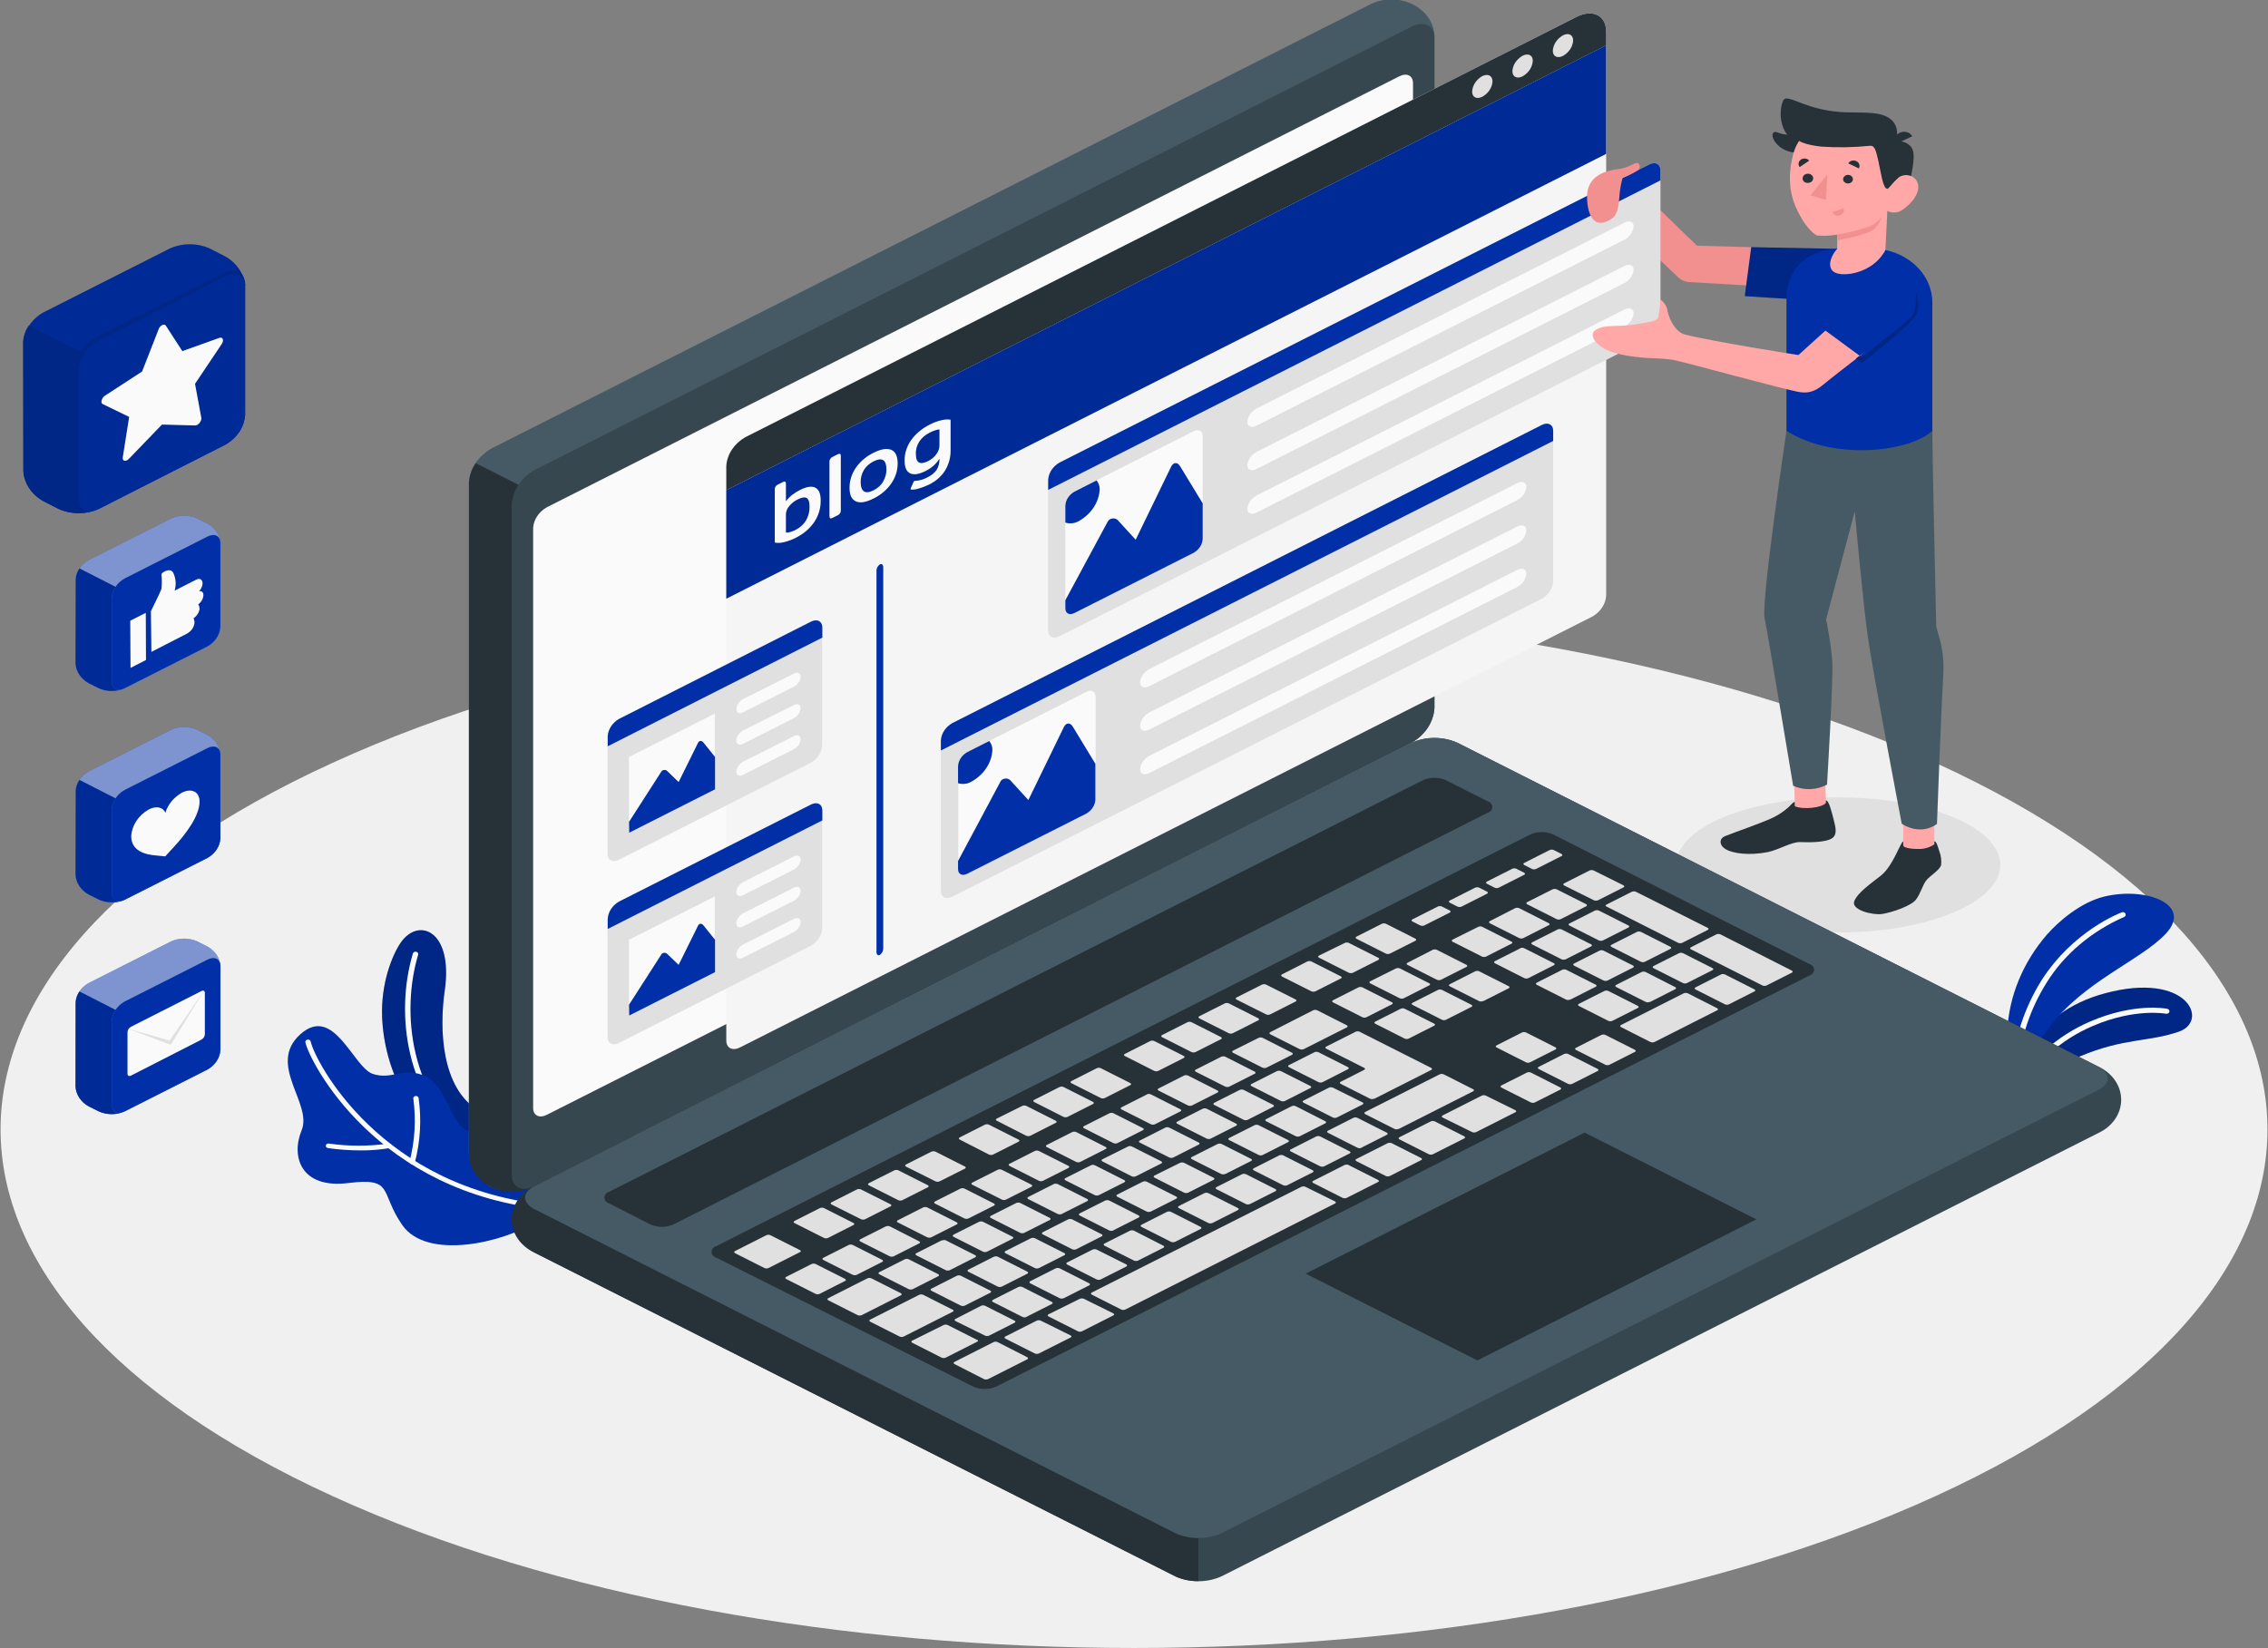 <?xml version="1.0" encoding="UTF-8"?>
<svg xmlns="http://www.w3.org/2000/svg" xmlns:xlink="http://www.w3.org/1999/xlink" width="787px" height="572px" viewBox="0 0 787 572" version="1.1">
<rect x="0" y="0" width="787" height="572" fill="#808080" stroke="none"/>
<defs>
<filter id="alpha" filterUnits="objectBoundingBox" x="0%" y="0%" width="100%" height="100%">
  <feColorMatrix type="matrix" in="SourceGraphic" values="0 0 0 0 1 0 0 0 0 1 0 0 0 0 1 0 0 0 1 0"/>
</filter>
<mask id="mask0">
  <g filter="url(#alpha)">
<rect x="0" y="0" width="787" height="572" style="fill:rgb(0%,0%,0%);fill-opacity:0.2;stroke:none;"/>
  </g>
</mask>
<clipPath id="clip1">
  <rect x="0" y="0" width="787" height="572"/>
</clipPath>
<g id="surface5" clip-path="url(#clip1)">
<path style=" stroke:none;fill-rule:nonzero;fill:rgb(0%,0%,0%);fill-opacity:1;" d="M 704.238 381.656 C 704.238 381.656 706.164 373.176 721.781 366.625 C 736.98 360.203 745.742 361.695 756.172 358.02 C 766.605 354.344 759.105 337.066 730.508 344.742 C 704.312 351.773 701.652 371.637 701.652 371.637 Z M 704.238 381.656 "/>
</g>
<mask id="mask1">
  <g filter="url(#alpha)">
<rect x="0" y="0" width="787" height="572" style="fill:rgb(0%,0%,0%);fill-opacity:0.2;stroke:none;"/>
  </g>
</mask>
<clipPath id="clip2">
  <rect x="0" y="0" width="787" height="572"/>
</clipPath>
<g id="surface8" clip-path="url(#clip2)">
<path style=" stroke:none;fill-rule:nonzero;fill:rgb(0%,0%,0%);fill-opacity:1;" d="M 166.191 385.539 C 153.012 377.785 152.422 356.91 154.328 343.793 C 157.355 322.922 145.164 318.105 138.949 327.32 C 135.941 331.801 132.168 341.531 132.59 352.867 C 133.266 370.625 142.047 391.867 163.312 399.574 Z M 166.191 385.539 "/>
</g>
<mask id="mask2">
  <g filter="url(#alpha)">
<rect x="0" y="0" width="787" height="572" style="fill:rgb(0%,0%,0%);fill-opacity:0.502;stroke:none;"/>
  </g>
</mask>
<clipPath id="clip3">
  <rect x="0" y="0" width="787" height="572"/>
</clipPath>
<g id="surface11" clip-path="url(#clip3)">
<path style=" stroke:none;fill-rule:nonzero;fill:rgb(98.039%,98.039%,98.039%);fill-opacity:1;" d="M 30.66 341.258 L 59.441 326.711 C 62.25 325.473 65.562 325.473 68.371 326.711 L 72.039 328.559 C 74.68 330.059 76.344 332.578 76.512 335.332 L 76.512 364.426 C 76.336 367.18 74.676 369.695 72.039 371.203 L 43.273 385.75 C 40.465 386.984 37.156 386.984 34.348 385.75 L 30.68 383.902 C 28.043 382.398 26.387 379.879 26.227 377.125 L 26.227 348.031 C 26.395 345.285 28.039 342.77 30.66 341.258 Z M 30.66 341.258 "/>
</g>
<mask id="mask3">
  <g filter="url(#alpha)">
<rect x="0" y="0" width="787" height="572" style="fill:rgb(0%,0%,0%);fill-opacity:0.102;stroke:none;"/>
  </g>
</mask>
<clipPath id="clip4">
  <rect x="0" y="0" width="787" height="572"/>
</clipPath>
<g id="surface14" clip-path="url(#clip4)">
<path style=" stroke:none;fill-rule:nonzero;fill:rgb(0%,0%,0%);fill-opacity:1;" d="M 26.207 377.125 C 26.359 379.891 28.016 382.422 30.66 383.934 L 34.328 385.781 C 36.871 386.898 39.844 387.012 42.484 386.086 C 40.379 386.793 38.82 385.75 38.82 383.516 L 38.82 354.391 C 38.867 353.027 39.324 351.699 40.141 350.539 L 27.562 344.113 C 26.762 345.281 26.316 346.609 26.262 347.969 Z M 26.207 377.125 "/>
</g>
<mask id="mask4">
  <g filter="url(#alpha)">
<rect x="0" y="0" width="787" height="572" style="fill:rgb(0%,0%,0%);fill-opacity:0.502;stroke:none;"/>
  </g>
</mask>
<clipPath id="clip5">
  <rect x="0" y="0" width="787" height="572"/>
</clipPath>
<g id="surface17" clip-path="url(#clip5)">
<path style=" stroke:none;fill-rule:nonzero;fill:rgb(98.039%,98.039%,98.039%);fill-opacity:1;" d="M 30.66 267.832 L 59.441 253.285 C 62.246 252.031 65.566 252.031 68.371 253.285 L 72.039 255.133 C 74.668 256.641 76.316 259.156 76.473 261.906 L 76.473 291 C 76.305 293.754 74.645 296.266 72 297.762 L 43.238 312.309 C 40.434 313.559 37.113 313.559 34.309 312.309 L 30.645 310.477 C 28.004 308.953 26.359 306.418 26.207 303.652 L 26.207 274.609 C 26.379 271.859 28.031 269.344 30.66 267.832 Z M 30.66 267.832 "/>
</g>
<mask id="mask5">
  <g filter="url(#alpha)">
<rect x="0" y="0" width="787" height="572" style="fill:rgb(0%,0%,0%);fill-opacity:0.102;stroke:none;"/>
  </g>
</mask>
<clipPath id="clip6">
  <rect x="0" y="0" width="787" height="572"/>
</clipPath>
<g id="surface20" clip-path="url(#clip6)">
<path style=" stroke:none;fill-rule:nonzero;fill:rgb(0%,0%,0%);fill-opacity:1;" d="M 26.207 303.652 C 26.379 306.402 28.031 308.918 30.66 310.43 L 34.328 312.262 C 36.867 313.391 39.84 313.508 42.484 312.582 C 40.379 313.27 38.82 312.242 38.82 310.012 L 38.82 280.965 C 38.867 279.602 39.324 278.273 40.141 277.113 L 27.562 270.691 C 26.762 271.859 26.316 273.184 26.262 274.543 Z M 26.207 303.652 "/>
</g>
<mask id="mask6">
  <g filter="url(#alpha)">
<rect x="0" y="0" width="787" height="572" style="fill:rgb(0%,0%,0%);fill-opacity:0.502;stroke:none;"/>
  </g>
</mask>
<clipPath id="clip7">
  <rect x="0" y="0" width="787" height="572"/>
</clipPath>
<g id="surface23" clip-path="url(#clip7)">
<path style=" stroke:none;fill-rule:nonzero;fill:rgb(98.039%,98.039%,98.039%);fill-opacity:1;" d="M 30.66 194.473 L 59.441 179.926 C 62.246 178.672 65.566 178.672 68.371 179.926 L 72.039 181.773 C 74.68 183.266 76.344 185.781 76.512 188.531 L 76.512 217.625 C 76.348 220.383 74.684 222.902 72.039 224.402 L 43.273 238.949 C 40.469 240.199 37.152 240.199 34.348 238.949 L 30.68 237.117 C 28.051 235.605 26.398 233.09 26.227 230.34 L 26.227 201.199 C 26.41 198.469 28.055 195.977 30.66 194.473 Z M 30.66 194.473 "/>
</g>
<mask id="mask7">
  <g filter="url(#alpha)">
<rect x="0" y="0" width="787" height="572" style="fill:rgb(0%,0%,0%);fill-opacity:0.102;stroke:none;"/>
  </g>
</mask>
<clipPath id="clip8">
  <rect x="0" y="0" width="787" height="572"/>
</clipPath>
<g id="surface26" clip-path="url(#clip8)">
<path style=" stroke:none;fill-rule:nonzero;fill:rgb(0%,0%,0%);fill-opacity:1;" d="M 26.207 230.293 C 26.379 233.043 28.031 235.559 30.66 237.07 L 34.328 238.898 C 36.867 240.031 39.84 240.148 42.484 239.219 C 40.379 239.91 38.82 238.883 38.82 236.652 L 38.82 207.559 C 38.867 206.195 39.324 204.867 40.141 203.703 L 27.562 197.281 C 26.762 198.449 26.316 199.773 26.262 201.137 Z M 26.207 230.293 "/>
</g>
<mask id="mask8">
  <g filter="url(#alpha)">
<rect x="0" y="0" width="787" height="572" style="fill:rgb(0%,0%,0%);fill-opacity:0.102;stroke:none;"/>
  </g>
</mask>
<clipPath id="clip9">
  <rect x="0" y="0" width="787" height="572"/>
</clipPath>
<g id="surface29" clip-path="url(#clip9)">
<path style=" stroke:none;fill-rule:nonzero;fill:rgb(0%,0%,0%);fill-opacity:1;" d="M 14.914 108.508 L 59.02 86.207 C 63.32 84.293 68.398 84.293 72.695 86.207 L 78.195 89.016 C 82.246 91.32 84.793 95.18 85.055 99.402 L 85.055 144.008 C 84.773 148.207 82.23 152.043 78.195 154.332 L 34.199 176.684 C 29.895 178.594 24.809 178.594 20.504 176.684 L 15.008 173.871 C 10.969 171.562 8.43 167.703 8.168 163.484 L 8.168 118.879 C 8.406 114.68 10.91 110.828 14.914 108.508 Z M 14.914 108.508 "/>
</g>
<mask id="mask9">
  <g filter="url(#alpha)">
<rect x="0" y="0" width="787" height="572" style="fill:rgb(0%,0%,0%);fill-opacity:0.2;stroke:none;"/>
  </g>
</mask>
<clipPath id="clip10">
  <rect x="0" y="0" width="787" height="572"/>
</clipPath>
<g id="surface32" clip-path="url(#clip10)">
<path style=" stroke:none;fill-rule:nonzero;fill:rgb(0%,0%,0%);fill-opacity:1;" d="M 85.125 99.129 C 85.125 96.898 83.879 91.344 77.336 94.859 C 70.789 98.375 38.637 114.289 34.199 116.602 C 31.121 118.078 28.691 120.41 27.289 123.23 L 30.789 126.312 Z M 85.125 99.129 "/>
</g>
<mask id="mask10">
  <g filter="url(#alpha)">
<rect x="0" y="0" width="787" height="572" style="fill:rgb(0%,0%,0%);fill-opacity:0.102;stroke:none;"/>
  </g>
</mask>
<clipPath id="clip11">
  <rect x="0" y="0" width="787" height="572"/>
</clipPath>
<g id="surface35" clip-path="url(#clip11)">
<path style=" stroke:none;fill-rule:nonzero;fill:rgb(0%,0%,0%);fill-opacity:1;" d="M 34.199 176.684 C 30.406 178.594 27.344 177.051 27.344 173.23 L 27.344 128.641 C 27.598 124.414 30.145 120.543 34.199 118.238 L 78.195 95.934 C 81.992 94.023 85.055 95.582 85.055 99.402 L 85.055 144.008 C 84.773 148.207 82.23 152.043 78.195 154.332 "/>
</g>
<mask id="mask11">
  <g filter="url(#alpha)">
<rect x="0" y="0" width="787" height="572" style="fill:rgb(0%,0%,0%);fill-opacity:0.2;stroke:none;"/>
  </g>
</mask>
<clipPath id="clip12">
  <rect x="0" y="0" width="787" height="572"/>
</clipPath>
<g id="surface38" clip-path="url(#clip12)">
<path style=" stroke:none;fill-rule:nonzero;fill:rgb(0%,0%,0%);fill-opacity:1;" d="M 8.078 163.484 C 8.336 167.703 10.875 171.562 14.914 173.871 L 20.414 176.684 C 24.316 178.402 28.875 178.578 32.934 177.164 C 29.707 178.238 27.25 176.648 27.25 173.23 L 27.25 128.641 C 27.336 126.555 28.031 124.52 29.27 122.734 L 10 112.988 C 8.766 114.773 8.078 116.809 8.004 118.895 Z M 8.078 163.484 "/>
</g>
<mask id="mask12">
  <g filter="url(#alpha)">
<rect x="0" y="0" width="787" height="572" style="fill:rgb(0%,0%,0%);fill-opacity:0.102;stroke:none;"/>
  </g>
</mask>
<clipPath id="clip13">
  <rect x="0" y="0" width="787" height="572"/>
</clipPath>
<g id="surface41" clip-path="url(#clip13)">
<path style=" stroke:none;fill-rule:nonzero;fill:rgb(0%,0%,0%);fill-opacity:1;" d="M 252.023 170.148 L 252.023 207.797 L 557.324 53.418 L 557.324 15.75 Z M 252.023 170.148 "/>
</g>
<mask id="mask13">
  <g filter="url(#alpha)">
<rect x="0" y="0" width="787" height="572" style="fill:rgb(0%,0%,0%);fill-opacity:0.2;stroke:none;"/>
  </g>
</mask>
<clipPath id="clip14">
  <rect x="0" y="0" width="787" height="572"/>
</clipPath>
<g id="surface44" clip-path="url(#clip14)">
<path style=" stroke:none;fill-rule:nonzero;fill:rgb(0%,0%,0%);fill-opacity:1;" d="M 634.34 104.652 L 605.445 102.773 L 607.684 85.789 L 637.508 86.367 Z M 634.34 104.652 "/>
</g>
<mask id="mask14">
  <g filter="url(#alpha)">
<rect x="0" y="0" width="787" height="572" style="fill:rgb(0%,0%,0%);fill-opacity:0.2;stroke:none;"/>
  </g>
</mask>
<clipPath id="clip15">
  <rect x="0" y="0" width="787" height="572"/>
</clipPath>
<g id="surface47" clip-path="url(#clip15)">
<path style=" stroke:none;fill-rule:nonzero;fill:rgb(0%,0%,0%);fill-opacity:1;" d="M 646.07 124.051 C 646.07 124.051 662.898 110.852 663.688 109.406 C 665.211 106.629 664.789 101.492 664.789 101.492 C 664.789 101.492 666.621 105.953 664.789 109.406 C 662.953 112.859 650.121 122.668 648.086 124.355 L 646.016 126.059 L 644.016 124.449 L 645.211 123.535 Z M 646.07 124.051 "/>
</g>
</defs>
<g id="surface1">
<path style=" stroke:none;fill-rule:nonzero;fill:rgb(94.118%,94.118%,94.118%);fill-opacity:1;" d="M 115.395 519.273 C 268.996 589.551 518.02 589.566 671.625 519.273 C 825.23 448.977 825.211 335.043 671.625 264.766 C 518.039 194.488 268.996 194.488 115.395 264.766 C -38.211 335.043 -38.195 449.012 115.395 519.273 Z M 115.395 519.273 "/>
<path style=" stroke:none;fill-rule:nonzero;fill:rgb(0%,18.431%,65.49%);fill-opacity:1;" d="M 704.238 381.656 C 704.238 381.656 706.164 373.176 721.781 366.625 C 736.98 360.203 745.742 361.695 756.172 358.02 C 766.605 354.344 759.105 337.066 730.508 344.742 C 704.312 351.773 701.652 371.637 701.652 371.637 Z M 704.238 381.656 "/>
<use xlink:href="#surface5" mask="url(#mask0)"/>
<path style=" stroke:none;fill-rule:nonzero;fill:rgb(98.039%,98.039%,98.039%);fill-opacity:1;" d="M 701.488 378.477 C 701.387 378.492 701.281 378.492 701.176 378.477 C 700.648 378.316 700.371 377.812 700.555 377.352 C 704.219 368.168 713.387 359.691 725.34 354.52 C 740.664 347.953 751.57 350.039 752.031 350.137 C 752.566 350.242 752.902 350.711 752.781 351.18 C 752.66 351.648 752.129 351.945 751.59 351.84 C 751.48 351.84 740.867 349.816 726.219 356.094 C 714.762 361.008 705.871 369.164 702.387 377.93 C 702.23 378.246 701.883 378.461 701.488 378.477 Z M 701.488 378.477 "/>
<path style=" stroke:none;fill-rule:nonzero;fill:rgb(0%,18.431%,65.49%);fill-opacity:1;" d="M 701.984 371.09 C 701.984 371.09 703.816 366.273 710.875 356.848 C 723.047 340.504 742.902 333.359 751.59 324.012 C 760.941 313.93 744.77 307.699 730.234 311.168 C 721.91 313.191 714.32 319.84 710.344 324.316 C 701.914 334.059 697.086 345.824 696.504 358.035 Z M 701.984 371.09 "/>
<path style=" stroke:none;fill-rule:nonzero;fill:rgb(98.039%,98.039%,98.039%);fill-opacity:1;" d="M 699.254 371.477 C 698.703 371.457 698.27 371.059 698.281 370.574 C 699.129 359.969 702.574 349.648 708.383 340.309 C 719.379 323.016 735.695 316.867 736.395 316.609 C 736.871 316.512 737.363 316.73 737.551 317.129 C 737.742 317.527 737.578 317.984 737.164 318.215 C 725.68 323.254 716.242 331.254 710.125 341.145 C 704.465 350.234 701.109 360.281 700.277 370.609 C 700.27 371.094 699.809 371.484 699.254 371.477 Z M 699.254 371.477 "/>
<path style=" stroke:none;fill-rule:nonzero;fill:rgb(0%,18.431%,65.49%);fill-opacity:1;" d="M 166.191 385.539 C 153.012 377.785 152.422 356.91 154.328 343.793 C 157.355 322.922 145.164 318.105 138.949 327.32 C 135.941 331.801 132.168 341.531 132.59 352.867 C 133.266 370.625 142.047 391.867 163.312 399.574 Z M 166.191 385.539 "/>
<use xlink:href="#surface8" mask="url(#mask1)"/>
<path style=" stroke:none;fill-rule:nonzero;fill:rgb(98.039%,98.039%,98.039%);fill-opacity:1;" d="M 163.477 398.387 C 163.262 398.383 163.055 398.316 162.891 398.191 C 140.582 381.477 137.078 351.629 143.277 330.934 C 143.402 330.488 143.914 330.219 144.422 330.332 C 144.93 330.441 145.234 330.891 145.109 331.336 C 139.059 351.551 142.414 380.707 164.137 396.973 C 164.324 397.109 164.438 397.305 164.453 397.516 C 164.473 397.73 164.391 397.938 164.23 398.098 C 164.047 398.297 163.766 398.402 163.477 398.387 Z M 163.477 398.387 "/>
<path style=" stroke:none;fill-rule:nonzero;fill:rgb(0%,18.431%,65.49%);fill-opacity:1;" d="M 186.008 424.074 C 174.531 431.301 148.152 437.547 139.574 425.168 C 131.598 413.656 136.934 408.629 120.746 410.621 C 104.559 412.609 100.836 401.598 104.668 392.285 C 108.5 382.973 92.551 369.5 104.191 359 C 115.832 348.5 122.523 370.336 129.27 372.695 C 136.016 375.055 140.141 369.965 147.914 373.676 C 155.688 377.383 156.438 392.555 164.008 392.844 C 176.402 393.344 197.266 393.262 198.84 402.945 C 200.418 412.625 186.008 424.074 186.008 424.074 Z M 186.008 424.074 "/>
<path style=" stroke:none;fill-rule:nonzero;fill:rgb(98.039%,98.039%,98.039%);fill-opacity:1;" d="M 190.758 419.836 L 190.664 419.836 C 130.625 414.344 107.398 368.457 105.969 361.777 C 105.879 361.332 106.215 360.91 106.723 360.828 C 107.227 360.75 107.711 361.043 107.805 361.488 C 109.195 368.055 131.945 412.867 190.883 418.246 C 191.129 418.266 191.352 418.371 191.508 418.539 C 191.66 418.703 191.734 418.918 191.711 419.129 C 191.645 419.543 191.234 419.848 190.758 419.836 Z M 190.758 419.836 "/>
<path style=" stroke:none;fill-rule:nonzero;fill:rgb(98.039%,98.039%,98.039%);fill-opacity:1;" d="M 125.109 399.285 C 121.32 399.285 117.539 399.016 113.797 398.48 C 113.301 398.398 112.977 397.984 113.066 397.551 C 113.105 397.34 113.238 397.152 113.441 397.031 C 113.641 396.91 113.891 396.867 114.129 396.906 C 120.973 397.895 127.961 397.895 134.805 396.906 C 135.309 396.82 135.797 397.098 135.906 397.535 C 136.008 397.969 135.688 398.395 135.191 398.48 C 131.871 399.051 128.492 399.32 125.109 399.285 Z M 125.109 399.285 "/>
<path style=" stroke:none;fill-rule:nonzero;fill:rgb(98.039%,98.039%,98.039%);fill-opacity:1;" d="M 143.02 404.086 L 142.816 404.086 C 142.328 403.988 142.02 403.566 142.121 403.137 C 143.973 395.988 144.414 388.613 143.422 381.332 C 143.34 380.891 143.688 380.473 144.191 380.402 C 144.699 380.332 145.176 380.633 145.254 381.078 C 146.316 388.578 145.871 396.188 143.938 403.555 C 143.797 403.891 143.426 404.105 143.02 404.086 Z M 143.02 404.086 "/>
<path style=" stroke:none;fill-rule:nonzero;fill:rgb(0%,18.431%,65.49%);fill-opacity:1;" d="M 30.66 341.258 L 59.441 326.711 C 62.25 325.473 65.562 325.473 68.371 326.711 L 72.039 328.559 C 74.68 330.059 76.344 332.578 76.512 335.332 L 76.512 364.426 C 76.336 367.18 74.676 369.695 72.039 371.203 L 43.273 385.75 C 40.465 386.984 37.156 386.984 34.348 385.75 L 30.68 383.902 C 28.043 382.398 26.387 379.879 26.227 377.125 L 26.227 348.031 C 26.395 345.285 28.039 342.77 30.66 341.258 Z M 30.66 341.258 "/>
<use xlink:href="#surface11" mask="url(#mask2)"/>
<path style=" stroke:none;fill-rule:nonzero;fill:rgb(0%,18.431%,65.49%);fill-opacity:1;" d="M 76.473 335.332 C 76.473 332.828 74.477 331.816 72 333.07 L 43.238 347.617 C 40.598 349.121 38.938 351.637 38.766 354.391 L 38.766 383.484 C 38.766 385.973 40.762 386.984 43.238 385.75 L 72 371.203 C 74.641 369.695 76.301 367.18 76.473 364.426 Z M 76.473 335.332 "/>
<path style=" stroke:none;fill-rule:nonzero;fill:rgb(0%,18.431%,65.49%);fill-opacity:1;" d="M 26.207 377.125 C 26.359 379.891 28.016 382.422 30.66 383.934 L 34.328 385.781 C 36.871 386.898 39.844 387.012 42.484 386.086 C 40.379 386.793 38.82 385.75 38.82 383.516 L 38.82 354.391 C 38.867 353.027 39.324 351.699 40.141 350.539 L 27.562 344.113 C 26.762 345.281 26.316 346.609 26.262 347.969 Z M 26.207 377.125 "/>
<use xlink:href="#surface14" mask="url(#mask3)"/>
<path style=" stroke:none;fill-rule:nonzero;fill:rgb(98.039%,98.039%,98.039%);fill-opacity:1;" d="M 45.438 356.383 L 69.91 343.969 C 70.551 343.633 71.082 343.969 71.082 344.566 L 71.082 359.016 C 71.043 359.75 70.605 360.422 69.91 360.828 L 45.438 373.336 C 44.777 373.676 44.246 373.336 44.246 372.727 L 44.246 358.277 C 44.262 357.512 44.707 356.805 45.438 356.383 Z M 45.438 356.383 "/>
<path style=" stroke:none;fill-rule:nonzero;fill:rgb(87.843%,87.843%,87.843%);fill-opacity:1;" d="M 44.246 356.992 L 58.855 361.152 L 71.082 343.359 L 59.258 362.645 Z M 44.246 356.992 "/>
<path style=" stroke:none;fill-rule:nonzero;fill:rgb(0%,18.431%,65.49%);fill-opacity:1;" d="M 30.66 267.832 L 59.441 253.285 C 62.246 252.031 65.566 252.031 68.371 253.285 L 72.039 255.133 C 74.668 256.641 76.316 259.156 76.473 261.906 L 76.473 291 C 76.305 293.754 74.645 296.266 72 297.762 L 43.238 312.309 C 40.434 313.559 37.113 313.559 34.309 312.309 L 30.645 310.477 C 28.004 308.953 26.359 306.418 26.207 303.652 L 26.207 274.609 C 26.379 271.859 28.031 269.344 30.66 267.832 Z M 30.66 267.832 "/>
<use xlink:href="#surface17" mask="url(#mask4)"/>
<path style=" stroke:none;fill-rule:nonzero;fill:rgb(0%,18.431%,65.49%);fill-opacity:1;" d="M 76.473 261.906 C 76.473 259.402 74.477 258.391 72 259.645 L 43.238 274.191 C 40.594 275.691 38.934 278.211 38.766 280.965 L 38.766 310.078 C 38.766 312.566 40.762 313.578 43.238 312.324 L 72 297.777 C 74.645 296.281 76.305 293.77 76.473 291.016 Z M 76.473 261.906 "/>
<path style=" stroke:none;fill-rule:nonzero;fill:rgb(0%,18.431%,65.49%);fill-opacity:1;" d="M 26.207 303.652 C 26.379 306.402 28.031 308.918 30.66 310.43 L 34.328 312.262 C 36.867 313.391 39.84 313.508 42.484 312.582 C 40.379 313.27 38.82 312.242 38.82 310.012 L 38.82 280.965 C 38.867 279.602 39.324 278.273 40.141 277.113 L 27.562 270.691 C 26.762 271.859 26.316 273.184 26.262 274.543 Z M 26.207 303.652 "/>
<use xlink:href="#surface20" mask="url(#mask5)"/>
<path style=" stroke:none;fill-rule:nonzero;fill:rgb(98.039%,98.039%,98.039%);fill-opacity:1;" d="M 57.336 297.23 L 54.363 296.941 C 50.332 296.652 45.527 295.336 45.527 290.215 C 45.766 286.441 48.039 282.996 51.652 280.934 C 54.293 279.602 56.527 280.148 57.391 282.074 C 58.258 279.215 60.301 276.742 63.129 275.121 C 66.52 273.422 69.25 274.801 69.25 278.223 C 69.25 283.168 64.484 289.461 60.469 293.812 Z M 57.336 297.23 "/>
<path style=" stroke:none;fill-rule:nonzero;fill:rgb(0%,18.431%,65.49%);fill-opacity:1;" d="M 30.66 194.473 L 59.441 179.926 C 62.246 178.672 65.566 178.672 68.371 179.926 L 72.039 181.773 C 74.68 183.266 76.344 185.781 76.512 188.531 L 76.512 217.625 C 76.348 220.383 74.684 222.902 72.039 224.402 L 43.273 238.949 C 40.469 240.199 37.152 240.199 34.348 238.949 L 30.68 237.117 C 28.051 235.605 26.398 233.09 26.227 230.34 L 26.227 201.199 C 26.41 198.469 28.055 195.977 30.66 194.473 Z M 30.66 194.473 "/>
<use xlink:href="#surface23" mask="url(#mask6)"/>
<path style=" stroke:none;fill-rule:nonzero;fill:rgb(0%,18.431%,65.49%);fill-opacity:1;" d="M 43.238 238.898 C 40.762 240.152 38.766 239.141 38.766 236.652 L 38.766 207.559 C 38.93 204.801 40.594 202.281 43.238 200.781 L 72 186.234 C 74.477 184.984 76.473 185.996 76.473 188.484 L 76.473 217.578 C 76.309 220.332 74.645 222.852 72 224.352 "/>
<path style=" stroke:none;fill-rule:nonzero;fill:rgb(0%,18.431%,65.49%);fill-opacity:1;" d="M 26.207 230.293 C 26.379 233.043 28.031 235.559 30.66 237.07 L 34.328 238.898 C 36.867 240.031 39.84 240.148 42.484 239.219 C 40.379 239.91 38.82 238.883 38.82 236.652 L 38.82 207.559 C 38.867 206.195 39.324 204.867 40.141 203.703 L 27.562 197.281 C 26.762 198.449 26.316 199.773 26.262 201.137 Z M 26.207 230.293 "/>
<use xlink:href="#surface26" mask="url(#mask7)"/>
<path style=" stroke:none;fill-rule:nonzero;fill:rgb(98.039%,98.039%,98.039%);fill-opacity:1;" d="M 52.367 212.133 C 52.367 212.133 55.723 205.359 56.035 204.379 C 56.199 202.703 56.199 201.016 56.035 199.336 C 56.035 198.695 59.094 196.879 60.086 198.742 C 61.035 200.723 61.219 202.926 60.598 205.004 L 68.059 201.199 C 69.637 200.398 70.277 201.52 70.297 202.418 C 70.246 203.445 69.82 204.43 69.086 205.23 C 69.086 205.23 70.59 204.844 70.59 206.594 C 70.5 207.836 69.836 208.996 68.754 209.805 C 68.754 209.805 69.23 210.125 69.25 211.41 C 69.031 212.672 68.285 213.812 67.16 214.621 C 67.41 215.129 67.52 215.68 67.492 216.227 C 67.305 217.785 66.293 219.176 64.758 219.984 L 52.531 226.262 Z M 52.367 212.133 "/>
<path style=" stroke:none;fill-rule:nonzero;fill:rgb(98.039%,98.039%,98.039%);fill-opacity:1;" d="M 45.289 231.82 L 50.66 229.074 L 50.59 212.695 L 45.199 215.441 Z M 45.289 231.82 "/>
<path style=" stroke:none;fill-rule:nonzero;fill:rgb(0%,18.431%,65.49%);fill-opacity:1;" d="M 14.914 108.508 L 59.02 86.207 C 63.32 84.293 68.398 84.293 72.695 86.207 L 78.195 89.016 C 82.246 91.32 84.793 95.18 85.055 99.402 L 85.055 144.008 C 84.773 148.207 82.23 152.043 78.195 154.332 L 34.199 176.684 C 29.895 178.594 24.809 178.594 20.504 176.684 L 15.008 173.871 C 10.969 171.562 8.43 167.703 8.168 163.484 L 8.168 118.879 C 8.406 114.68 10.91 110.828 14.914 108.508 Z M 14.914 108.508 "/>
<use xlink:href="#surface29" mask="url(#mask8)"/>
<path style=" stroke:none;fill-rule:nonzero;fill:rgb(0%,18.431%,65.49%);fill-opacity:1;" d="M 85.125 99.129 C 85.125 96.898 83.879 91.344 77.336 94.859 C 70.789 98.375 38.637 114.289 34.199 116.602 C 31.121 118.078 28.691 120.41 27.289 123.23 L 30.789 126.312 Z M 85.125 99.129 "/>
<use xlink:href="#surface32" mask="url(#mask9)"/>
<path style=" stroke:none;fill-rule:nonzero;fill:rgb(0%,18.431%,65.49%);fill-opacity:1;" d="M 34.199 176.684 C 30.406 178.594 27.344 177.051 27.344 173.23 L 27.344 128.641 C 27.598 124.414 30.145 120.543 34.199 118.238 L 78.195 95.934 C 81.992 94.023 85.055 95.582 85.055 99.402 L 85.055 144.008 C 84.773 148.207 82.23 152.043 78.195 154.332 "/>
<use xlink:href="#surface35" mask="url(#mask10)"/>
<path style=" stroke:none;fill-rule:nonzero;fill:rgb(0%,18.431%,65.49%);fill-opacity:1;" d="M 8.078 163.484 C 8.336 167.703 10.875 171.562 14.914 173.871 L 20.414 176.684 C 24.316 178.402 28.875 178.578 32.934 177.164 C 29.707 178.238 27.25 176.648 27.25 173.23 L 27.25 128.641 C 27.336 126.555 28.031 124.52 29.27 122.734 L 10 112.988 C 8.766 114.773 8.078 116.809 8.004 118.895 Z M 8.078 163.484 "/>
<use xlink:href="#surface38" mask="url(#mask11)"/>
<path style=" stroke:none;fill-rule:nonzero;fill:rgb(98.039%,98.039%,98.039%);fill-opacity:1;" d="M 57.555 113.035 L 63.273 121.867 L 76.105 117.273 C 77.316 116.84 77.812 118.094 76.934 119.41 L 67.676 133.219 L 69.855 145.004 C 70.059 146.125 68.793 147.684 67.711 147.668 L 56.199 147.363 L 44.742 159.246 C 43.66 160.367 42.395 160.078 42.598 158.746 L 44.812 144.699 L 35.648 140.25 C 34.77 139.832 35.262 138.082 36.473 137.297 L 49.305 128.945 L 55.023 114.32 C 55.445 112.988 57.004 112.199 57.555 113.035 Z M 57.555 113.035 "/>
<path style=" stroke:none;fill-rule:nonzero;fill:rgb(87.843%,87.843%,87.843%);fill-opacity:1;" d="M 677.656 316.789 C 655.66 325.957 620.094 325.957 598.133 316.789 C 576.172 307.621 576.133 292.703 598.133 283.598 C 620.129 274.496 655.695 274.43 677.656 283.598 C 699.617 292.77 699.547 307.621 677.656 316.789 Z M 677.656 316.789 "/>
<path style=" stroke:none;fill-rule:nonzero;fill:rgb(21.569%,27.843%,30.98%);fill-opacity:1;" d="M 177.559 423.223 C 177.953 427.961 180.902 432.246 185.496 434.77 L 407.918 547.16 C 412.906 549.379 418.805 549.379 423.793 547.16 L 728.105 393.262 C 732.996 391.004 736.055 386.559 736.055 381.719 C 736.055 376.879 732.996 372.434 728.105 370.176 L 505.703 257.781 C 500.711 255.562 494.816 255.562 489.824 257.781 L 185.512 411.68 C 180.914 414.199 177.957 418.484 177.559 423.223 Z M 177.559 423.223 "/>
<path style=" stroke:none;fill-rule:nonzero;fill:rgb(14.902%,19.608%,21.961%);fill-opacity:1;" d="M 269.328 369.293 L 185.496 411.68 C 180.605 413.938 177.547 418.383 177.547 423.223 C 177.547 428.066 180.605 432.508 185.496 434.77 L 407.918 547.16 C 410.363 548.281 413.098 548.832 415.855 548.766 L 415.855 369.293 Z M 269.328 369.293 "/>
<path style=" stroke:none;fill-rule:nonzero;fill:rgb(27.059%,35.294%,39.216%);fill-opacity:1;" d="M 170.113 411.922 C 165.625 409.258 162.859 404.879 162.672 400.137 L 162.672 167.66 C 162.969 162.766 165.918 158.289 170.609 155.617 L 474.922 1.797 C 479.602 -0.773 485.523 -0.867 490.309 1.551 C 495.094 3.969 497.965 8.508 497.766 13.344 L 497.766 245.738 C 497.465 250.633 494.516 255.105 489.824 257.781 L 185.512 411.68 C 180.719 413.91 174.996 414 170.113 411.922 Z M 170.113 411.922 "/>
<path style=" stroke:none;fill-rule:nonzero;fill:rgb(14.902%,19.608%,21.961%);fill-opacity:1;" d="M 199.902 178.414 L 165.074 160.754 C 163.648 162.824 162.855 165.18 162.762 167.594 L 162.762 400.137 C 162.566 404.965 165.434 409.496 170.215 411.914 C 174.992 414.332 180.906 414.242 185.586 411.68 L 220.289 394.129 Z M 199.902 178.414 "/>
<path style=" stroke:none;fill-rule:nonzero;fill:rgb(21.569%,27.843%,30.98%);fill-opacity:1;" d="M 177.559 175.203 L 177.559 407.664 C 177.559 412.098 181.113 413.895 185.496 411.68 L 489.809 257.781 C 494.496 255.105 497.445 250.633 497.746 245.738 L 497.746 13.277 C 497.746 8.848 494.188 7.047 489.809 9.266 L 185.496 163.145 C 180.809 165.828 177.859 170.309 177.559 175.203 Z M 177.559 175.203 "/>
<path style=" stroke:none;fill-rule:nonzero;fill:rgb(27.059%,35.294%,39.216%);fill-opacity:1;" d="M 185.496 419.707 L 407.918 532.18 C 412.906 534.398 418.805 534.398 423.793 532.18 L 728.105 378.281 C 732.508 376.066 732.508 372.469 728.105 370.254 L 505.703 257.781 C 500.711 255.562 494.816 255.562 489.824 257.781 L 185.512 411.68 C 181.113 413.895 181.113 417.492 185.496 419.707 Z M 185.496 419.707 "/>
<path style=" stroke:none;fill-rule:nonzero;fill:rgb(98.039%,98.039%,98.039%);fill-opacity:1;" d="M 189.766 176.055 L 485.555 26.492 C 488.176 25.16 490.32 26.234 490.32 28.902 L 490.32 230.133 C 490.133 233.066 488.363 235.75 485.555 237.359 L 189.766 386.922 C 187.125 388.254 185 387.18 185 384.512 L 185 183.234 C 185.195 180.312 186.965 177.648 189.766 176.055 Z M 189.766 176.055 "/>
<path style=" stroke:none;fill-rule:nonzero;fill:rgb(14.902%,19.608%,21.961%);fill-opacity:1;" d="M 211.305 413.688 L 493.785 270.785 C 496.281 269.68 499.23 269.68 501.723 270.785 L 516.188 278.094 C 517.168 278.383 517.828 279.191 517.828 280.098 C 517.828 281.008 517.168 281.816 516.188 282.105 L 233.652 424.988 C 231.156 426.098 228.211 426.098 225.715 424.988 L 211.305 417.652 C 210.363 417.34 209.742 416.551 209.742 415.668 C 209.742 414.789 210.363 413.996 211.305 413.688 Z M 211.305 413.688 "/>
<path style=" stroke:none;fill-rule:nonzero;fill:rgb(14.902%,19.608%,21.961%);fill-opacity:1;" d="M 248.539 432.52 L 531.02 289.621 C 533.512 288.512 536.461 288.512 538.957 289.621 L 627.832 334.578 C 628.812 334.871 629.473 335.676 629.473 336.586 C 629.473 337.492 628.812 338.301 627.832 338.594 L 345.68 481.266 C 343.18 482.375 340.227 482.375 337.723 481.266 L 248.559 436.504 C 247.582 436.215 246.926 435.418 246.922 434.516 C 246.918 433.617 247.566 432.812 248.539 432.52 Z M 248.539 432.52 "/>
<path style=" stroke:none;fill-rule:nonzero;fill:rgb(87.843%,87.843%,87.843%);fill-opacity:1;" d="M 501.762 353.941 L 510.613 349.461 C 510.98 349.27 510.965 348.949 510.613 348.754 L 500.387 343.586 C 499.941 343.387 499.418 343.387 498.973 343.586 L 490.137 348.066 C 489.754 348.242 489.77 348.562 490.137 348.77 L 500.367 353.941 C 500.805 354.137 501.324 354.137 501.762 353.941 Z M 484.309 336.168 L 475.473 340.582 C 475.086 340.777 475.105 341.098 475.473 341.305 L 485.703 346.477 C 486.145 346.668 486.668 346.668 487.113 346.477 L 495.969 341.996 C 496.336 341.805 496.316 341.48 495.969 341.289 L 485.738 336.102 C 485.277 335.926 484.746 335.949 484.309 336.168 Z M 455.727 350.617 L 440.77 358.246 C 440.383 358.438 440.422 358.758 440.77 358.969 L 451 364.137 C 451.445 364.328 451.965 364.328 452.41 364.137 L 467.371 356.574 C 467.734 356.383 467.719 356.062 467.371 355.867 L 457.141 350.684 C 456.707 350.469 456.184 350.445 455.727 350.617 Z M 471.383 342.703 L 462.531 347.184 C 462.164 347.359 462.18 347.68 462.531 347.887 L 472.758 353.059 C 473.203 353.258 473.727 353.258 474.172 353.059 L 483.008 348.578 C 483.391 348.387 483.375 348.066 483.008 347.871 L 472.777 342.703 C 472.34 342.508 471.82 342.508 471.383 342.703 Z M 436.68 360.25 L 427.844 364.668 C 427.461 364.859 427.496 365.18 427.844 365.391 L 438.074 370.559 C 438.516 370.758 439.043 370.758 439.484 370.559 L 448.34 366.098 C 448.707 365.902 448.688 365.582 448.34 365.391 L 438.109 360.203 C 437.652 360.02 437.121 360.039 436.68 360.25 Z M 423.758 366.785 L 414.922 371.25 C 414.535 371.441 414.555 371.766 414.922 371.973 L 425.152 377.145 C 425.594 377.336 426.117 377.336 426.562 377.145 L 435.418 372.664 C 435.781 372.469 435.766 372.148 435.418 371.957 L 425.188 366.77 C 424.734 366.578 424.203 366.582 423.758 366.785 Z M 463.996 387.82 L 472.832 383.34 C 473.199 383.148 473.18 382.828 472.832 382.633 L 462.547 377.512 C 462.105 377.312 461.578 377.312 461.137 377.512 L 452.301 381.992 C 451.914 382.168 451.953 382.488 452.301 382.699 L 462.531 387.867 C 462.996 388.07 463.547 388.051 463.996 387.82 Z M 451.055 394.355 L 459.906 389.875 C 460.273 389.684 460.258 389.379 459.906 389.168 L 449.625 383.934 C 449.18 383.734 448.656 383.734 448.211 383.934 L 439.34 388.445 C 438.953 388.621 438.992 388.945 439.34 389.152 L 449.57 394.324 C 450.023 394.555 450.586 394.566 451.055 394.355 Z M 438.129 400.891 L 446.984 396.41 C 447.352 396.234 447.332 395.914 446.984 395.703 L 436.754 390.535 C 436.312 390.332 435.785 390.332 435.344 390.535 L 426.508 394.98 C 426.121 395.172 426.141 395.496 426.508 395.688 L 436.734 400.859 C 437.168 401.062 437.688 401.074 438.129 400.891 Z M 425.297 407.426 L 434.152 402.945 C 434.52 402.77 434.5 402.445 434.152 402.238 L 423.922 397.066 C 423.48 396.867 422.953 396.867 422.512 397.066 L 413.527 401.598 C 413.145 401.789 413.16 402.109 413.527 402.301 L 423.758 407.473 C 424.219 407.668 424.762 407.652 425.207 407.426 Z M 488.836 360.477 L 497.672 355.996 C 498.059 355.805 498.039 355.5 497.672 355.289 L 487.441 350.121 C 487 349.922 486.473 349.922 486.031 350.121 L 477.195 354.602 C 476.809 354.793 476.828 355.098 477.195 355.305 L 487.426 360.477 C 487.867 360.676 488.395 360.676 488.836 360.477 Z M 476.922 381.348 L 496.645 371.363 C 497.012 371.168 496.992 370.848 496.645 370.656 L 471.805 358.102 C 471.363 357.898 470.836 357.898 470.395 358.102 L 460.203 363.254 C 459.816 363.445 459.836 363.77 460.203 363.977 L 473.363 370.625 C 473.766 370.832 473.785 371.152 473.363 371.332 L 465.207 375.473 C 464.84 375.648 464.859 375.969 465.207 376.18 L 475.434 381.348 C 475.914 381.543 476.469 381.52 476.922 381.285 Z M 410.832 373.32 L 401.996 377.801 C 401.613 377.977 401.629 378.297 401.996 378.508 L 412.227 383.676 C 412.672 383.871 413.191 383.871 413.637 383.676 L 422.492 379.199 C 422.859 379.004 422.84 378.684 422.492 378.492 L 412.262 373.32 C 411.816 373.117 411.281 373.117 410.832 373.32 Z M 398 379.855 L 389.145 384.336 C 388.781 384.527 388.797 384.832 389.145 385.043 L 399.375 390.211 C 399.816 390.414 400.344 390.414 400.785 390.211 L 409.625 385.734 C 410.008 385.539 409.988 385.219 409.625 385.027 L 399.395 379.855 C 398.93 379.633 398.371 379.633 397.91 379.855 Z M 333.398 453.152 C 333.84 453.352 334.367 453.352 334.809 453.152 L 343.664 448.672 C 344.031 448.48 344.012 448.16 343.664 447.965 L 333.434 442.797 C 332.992 442.598 332.465 442.598 332.023 442.797 L 323.188 447.277 C 322.801 447.469 322.82 447.773 323.188 447.98 Z M 294.516 432.102 L 285.66 436.582 C 285.293 436.758 285.312 437.082 285.66 437.289 L 295.891 442.461 C 296.336 442.652 296.855 442.652 297.301 442.461 L 306.137 437.98 C 306.523 437.785 306.504 437.465 306.137 437.273 L 295.91 432.102 C 295.473 431.91 294.953 431.91 294.516 432.102 Z M 315.324 447.438 C 315.766 447.637 316.293 447.637 316.734 447.438 L 325.57 442.957 C 325.957 442.766 325.918 442.461 325.57 442.25 L 315.359 437.082 C 314.918 436.879 314.391 436.879 313.949 437.082 L 305.094 441.559 C 304.727 441.754 304.746 442.059 305.094 442.266 Z M 356.148 457.07 L 365.004 452.59 C 365.371 452.398 365.352 452.078 365.004 451.883 L 354.773 446.699 C 354.328 446.504 353.809 446.504 353.363 446.699 L 344.527 451.176 C 344.141 451.355 344.16 451.676 344.527 451.883 L 354.754 457.055 C 355.172 457.27 355.684 457.297 356.129 457.133 Z M 341.812 463.574 C 342.254 463.773 342.781 463.773 343.223 463.574 L 352.078 459.094 C 352.445 458.902 352.426 458.578 352.078 458.387 L 341.848 453.215 C 341.406 453.016 340.879 453.016 340.438 453.215 L 331.527 457.793 C 331.145 457.969 331.16 458.289 331.527 458.5 Z M 307.348 425.68 L 298.492 430.145 C 298.129 430.336 298.145 430.656 298.492 430.867 L 308.723 436.035 C 309.168 436.23 309.691 436.23 310.133 436.035 L 318.973 431.559 C 319.355 431.363 319.336 431.043 318.973 430.852 L 308.832 425.68 C 308.367 425.465 307.812 425.465 307.348 425.68 Z M 372.062 392.926 L 363.207 397.406 C 362.84 397.598 362.859 397.918 363.207 398.113 L 373.434 403.281 C 373.879 403.48 374.402 403.48 374.848 403.281 L 383.684 398.801 C 384.066 398.625 384.031 398.305 383.684 398.098 L 373.473 392.926 C 373.027 392.734 372.504 392.734 372.062 392.926 Z M 320.344 419.082 L 311.508 423.547 C 311.125 423.738 311.145 424.059 311.508 424.266 L 321.738 429.438 C 322.184 429.629 322.707 429.629 323.152 429.438 L 332.004 424.973 C 332.371 424.781 332.352 424.461 332.004 424.25 L 321.777 419.082 C 321.324 418.883 320.797 418.883 320.344 419.082 Z M 384.984 386.391 L 376.129 390.871 C 375.766 391.062 375.781 391.367 376.129 391.578 L 386.359 396.746 C 386.801 396.945 387.328 396.945 387.77 396.746 L 396.605 392.266 C 396.992 392.074 396.973 391.77 396.605 391.562 L 386.379 386.391 C 385.941 386.195 385.422 386.195 384.984 386.391 Z M 359.117 399.461 L 350.281 403.941 C 349.898 404.133 349.934 404.453 350.281 404.648 L 360.512 409.832 C 360.957 410.023 361.477 410.023 361.922 409.832 L 370.758 405.371 C 371.145 405.176 371.105 404.855 370.758 404.648 L 360.512 399.492 C 360.078 399.297 359.562 399.285 359.117 399.461 Z M 346.195 406.012 L 337.359 410.477 C 336.973 410.668 337.008 410.988 337.359 411.184 L 347.68 416.367 C 348.117 416.559 348.633 416.559 349.07 416.367 L 357.926 411.902 C 358.293 411.711 358.273 411.391 357.926 411.184 L 347.68 406.027 C 347.219 405.801 346.66 405.793 346.195 406.012 Z M 333.27 412.547 L 324.434 417.012 C 324.047 417.203 324.086 417.523 324.434 417.734 L 334.664 422.902 C 335.109 423.094 335.629 423.094 336.074 422.902 L 344.93 418.438 C 345.297 418.246 345.277 417.926 344.93 417.715 L 334.699 412.547 C 334.25 412.348 333.719 412.348 333.27 412.547 Z M 399.355 420.496 L 408.176 416.047 C 408.559 415.855 408.543 415.531 408.176 415.324 L 397.945 410.152 C 397.504 409.953 396.977 409.953 396.535 410.152 L 387.68 414.617 C 387.312 414.809 387.332 415.133 387.68 415.34 L 397.91 420.512 C 398.367 420.707 398.906 420.703 399.355 420.496 Z M 512.887 321.719 L 504.035 326.133 C 503.668 326.309 503.684 326.629 504.035 326.84 L 514.262 332.008 C 514.707 332.199 515.23 332.199 515.676 332.008 L 524.512 327.527 C 524.895 327.336 524.879 327.016 524.512 326.824 L 514.281 321.652 C 513.832 321.477 513.312 321.5 512.887 321.719 Z M 497.23 329.633 L 488.395 334.16 C 488.012 334.352 488.031 334.676 488.395 334.883 L 498.605 340.055 C 499.051 340.254 499.574 340.254 500.02 340.055 L 508.875 335.59 C 509.238 335.398 509.223 335.074 508.875 334.883 L 498.645 329.695 C 498.211 329.484 497.688 329.461 497.23 329.633 Z M 525.812 315.184 L 516.957 319.711 C 516.59 319.902 516.609 320.223 516.957 320.434 L 527.188 325.602 C 527.633 325.793 528.152 325.793 528.598 325.602 L 537.434 321.121 C 537.82 320.93 537.801 320.609 537.434 320.418 L 527.207 315.23 C 526.773 315.027 526.262 315.012 525.812 315.184 Z M 458.898 375.617 L 467.754 371.09 C 468.121 370.898 468.102 370.574 467.754 370.383 L 457.523 365.215 C 457.082 365.012 456.555 365.012 456.113 365.215 L 447.258 369.676 C 446.891 369.871 446.91 370.191 447.258 370.398 L 457.488 375.57 C 457.926 375.777 458.445 375.793 458.898 375.617 Z M 540.168 308.664 C 539.723 308.473 539.199 308.473 538.754 308.664 L 529.918 313.125 C 529.535 313.32 529.551 313.641 529.918 313.848 L 540.148 319.02 C 540.59 319.219 541.117 319.219 541.559 319.02 L 550.414 314.555 C 550.781 314.363 550.762 314.043 550.414 313.832 Z M 412.281 413.961 L 421.117 409.496 C 421.504 409.305 421.484 408.98 421.117 408.773 L 410.887 403.602 C 410.441 403.41 409.922 403.41 409.477 403.602 L 400.586 408.02 C 400.219 408.211 400.238 408.531 400.586 408.727 L 410.816 413.91 C 411.266 414.137 411.812 414.152 412.281 413.961 Z M 570.801 333.809 L 579.652 329.328 C 580.02 329.137 580 328.812 579.652 328.621 L 569.426 323.449 C 568.98 323.25 568.457 323.25 568.012 323.449 L 559.156 327.93 C 558.793 328.105 558.809 328.43 559.156 328.637 L 569.387 333.809 C 569.832 334.008 570.355 334.008 570.801 333.809 Z M 543.301 332.957 L 552.137 328.477 C 552.523 328.285 552.504 327.961 552.137 327.77 L 541.906 322.602 C 541.465 322.398 540.938 322.398 540.496 322.602 L 531.641 327.078 C 531.273 327.258 531.293 327.578 531.641 327.785 L 541.871 332.957 C 542.309 333.152 542.828 333.152 543.266 332.957 Z M 554.832 316.051 C 554.387 315.855 553.863 315.855 553.422 316.051 L 544.586 320.527 C 544.199 320.707 544.219 321.027 544.586 321.234 L 554.812 326.406 C 555.258 326.598 555.781 326.598 556.227 326.406 L 565.078 321.926 C 565.445 321.734 565.43 321.41 565.078 321.219 Z M 557.547 314.684 L 582.328 327.238 C 582.773 327.434 583.297 327.434 583.742 327.238 L 592.598 322.762 C 592.961 322.566 592.945 322.246 592.598 322.055 L 567.664 309.516 C 567.219 309.32 566.699 309.32 566.254 309.516 L 557.418 313.977 C 557.051 314.156 557.066 314.477 557.473 314.684 Z M 527.57 329.137 L 518.719 333.613 C 518.352 333.793 518.371 334.113 518.719 334.32 L 528.945 339.492 C 529.391 339.691 529.914 339.691 530.359 339.492 L 539.195 335.012 C 539.578 334.82 539.562 334.496 539.195 334.305 L 528.965 329.137 C 528.516 328.906 527.961 328.895 527.5 329.102 Z M 430.172 378.297 L 421.32 382.777 C 420.953 382.973 420.969 383.277 421.32 383.484 L 431.547 388.656 C 431.992 388.855 432.516 388.855 432.961 388.656 L 441.797 384.176 C 442.18 383.984 442.164 383.676 441.797 383.469 L 431.566 378.297 C 431.129 378.105 430.609 378.105 430.172 378.297 Z M 556.426 340.309 C 556.871 340.512 557.395 340.512 557.84 340.309 L 566.676 335.832 C 567.059 335.637 567.039 335.332 566.676 335.125 L 556.445 329.953 C 556.004 329.754 555.477 329.754 555.035 329.953 L 546.18 334.434 C 545.812 334.625 545.832 334.93 546.18 335.141 Z M 443.098 371.766 L 434.242 376.242 C 433.875 376.422 433.895 376.742 434.242 376.949 L 444.473 382.121 C 444.914 382.32 445.441 382.32 445.883 382.121 L 454.719 377.641 C 455.105 377.449 455.086 377.125 454.719 376.934 L 444.492 371.766 C 444.062 371.578 443.562 371.578 443.133 371.766 Z M 346.23 446.555 C 346.676 446.746 347.199 446.746 347.641 446.555 L 356.496 442.074 C 356.863 441.883 356.844 441.559 356.496 441.367 L 346.266 436.195 C 345.824 435.996 345.297 435.996 344.855 436.195 L 336.02 440.676 C 335.633 440.852 335.652 441.176 336.02 441.383 Z M 326.797 430.496 L 317.945 434.977 C 317.578 435.152 317.598 435.477 317.945 435.684 L 328.172 440.852 C 328.617 441.047 329.141 441.047 329.586 440.852 L 338.422 436.375 C 338.805 436.18 338.789 435.859 338.422 435.668 L 328.191 430.496 C 327.738 430.332 327.219 430.367 326.797 430.594 Z M 360.512 440.133 L 369.367 435.652 C 369.73 435.457 369.715 435.137 369.367 434.945 L 359.137 429.773 C 358.695 429.574 358.168 429.574 357.727 429.773 L 348.891 434.238 C 348.504 434.43 348.539 434.754 348.891 434.961 L 359.117 440.133 C 359.559 440.324 360.074 440.324 360.512 440.133 Z M 373.453 433.598 L 382.289 429.117 C 382.676 428.922 382.637 428.602 382.289 428.395 L 372.062 423.223 C 371.617 423.031 371.094 423.031 370.648 423.223 L 361.812 427.688 C 361.445 427.879 361.465 428.203 361.812 428.41 L 372.043 433.578 C 372.504 433.789 373.051 433.789 373.508 433.578 Z M 386.285 427.047 L 395.121 422.582 C 395.508 422.391 395.469 422.066 395.121 421.859 L 384.91 416.688 C 384.465 416.496 383.945 416.496 383.5 416.688 L 374.645 421.152 C 374.277 421.344 374.297 421.668 374.645 421.875 L 384.875 427.047 C 385.363 427.277 385.953 427.27 386.434 427.027 Z M 339.723 424.074 L 330.867 428.539 C 330.5 428.73 330.52 429.051 330.867 429.262 L 341.098 434.43 C 341.543 434.625 342.062 434.625 342.508 434.43 L 351.344 429.953 C 351.73 429.758 351.711 429.438 351.344 429.246 L 341.133 424.074 C 340.688 423.883 340.168 423.883 339.723 424.074 Z M 352.648 417.539 L 343.793 422.004 C 343.426 422.195 343.445 422.516 343.793 422.727 L 354.023 427.895 C 354.465 428.098 354.992 428.098 355.434 427.895 L 364.289 423.434 C 364.656 423.238 364.637 422.918 364.289 422.711 L 354.059 417.539 C 353.617 417.344 353.094 417.336 352.648 417.523 Z M 404.363 391.383 L 395.508 395.863 C 395.121 396.059 395.16 396.379 395.508 396.57 L 405.738 401.742 C 406.18 401.941 406.707 401.941 407.148 401.742 L 415.984 397.262 C 416.371 397.086 416.332 396.762 415.984 396.555 L 405.754 391.383 C 405.32 391.188 404.805 391.18 404.363 391.367 Z M 391.418 397.934 L 382.512 402.383 C 382.125 402.574 382.16 402.898 382.512 403.09 L 392.723 408.277 C 393.164 408.469 393.688 408.469 394.133 408.277 L 402.988 403.812 C 403.352 403.621 403.336 403.297 402.988 403.09 L 392.758 397.918 C 392.336 397.742 391.844 397.742 391.418 397.918 Z M 417.34 384.832 L 408.488 389.312 C 408.121 389.508 408.137 389.828 408.488 390.02 L 418.715 395.191 C 419.16 395.391 419.684 395.391 420.129 395.191 L 428.965 390.711 C 429.348 390.535 429.312 390.211 428.965 390.004 L 418.754 384.832 C 418.309 384.633 417.785 384.633 417.34 384.832 Z M 365.625 410.988 L 356.789 415.453 C 356.406 415.645 356.422 415.965 356.789 416.176 L 367.02 421.344 C 367.465 421.539 367.984 421.539 368.43 421.344 L 377.285 416.883 C 377.652 416.688 377.633 416.367 377.285 416.16 L 367.055 410.988 C 366.59 410.773 366.035 410.773 365.57 410.988 Z M 378.551 404.453 L 369.676 408.918 C 369.293 409.109 369.312 409.43 369.676 409.641 L 379.906 414.809 C 380.352 415.004 380.875 415.004 381.316 414.809 L 390.172 410.348 C 390.539 410.152 390.52 409.832 390.172 409.625 L 379.945 404.453 C 379.492 404.242 378.949 404.242 378.496 404.453 Z M 369.109 450.598 L 377.965 446.121 C 378.332 445.926 378.312 445.605 377.965 445.414 L 367.734 440.227 C 367.289 440.035 366.766 440.035 366.324 440.227 L 357.488 444.691 C 357.102 444.883 357.137 445.203 357.488 445.414 L 367.699 450.582 C 368.125 450.766 368.621 450.77 369.055 450.598 Z M 293.27 443.887 L 283.039 438.719 C 282.598 438.52 282.07 438.52 281.629 438.719 L 272.773 443.199 C 272.406 443.375 272.426 443.695 272.773 443.902 L 283.004 449.074 C 283.445 449.273 283.973 449.273 284.414 449.074 L 293.25 444.594 C 293.637 444.402 293.598 444.082 293.215 443.887 Z M 312.629 448.867 L 302.398 443.695 C 301.957 443.496 301.43 443.496 300.988 443.695 L 287.383 450.582 C 287.02 450.777 287.035 451.082 287.383 451.289 L 297.613 456.461 C 298.059 456.66 298.582 456.66 299.027 456.461 L 312.629 449.57 C 313.012 449.379 312.977 449.074 312.574 448.867 Z M 277.578 433.887 L 267.348 428.715 C 266.906 428.516 266.379 428.516 265.938 428.715 L 255.047 434.223 C 254.66 434.414 254.699 434.734 255.047 434.945 L 265.277 440.113 C 265.723 440.309 266.242 440.309 266.688 440.113 L 277.559 434.609 C 278.016 434.414 278.016 434.094 277.523 433.887 Z M 285.918 429.664 C 286.359 429.863 286.887 429.863 287.328 429.664 L 296.164 425.184 C 296.551 424.988 296.531 424.684 296.164 424.477 L 285.938 419.305 C 285.492 419.105 284.969 419.105 284.523 419.305 L 275.672 423.785 C 275.305 423.977 275.32 424.285 275.672 424.492 Z M 330.594 454.582 L 320.363 449.41 C 319.922 449.211 319.395 449.211 318.953 449.41 L 301.941 458.016 C 301.574 458.211 301.594 458.531 301.941 458.723 L 312.168 463.895 C 312.613 464.094 313.137 464.094 313.582 463.895 L 330.594 455.289 C 331.016 455.047 330.996 454.742 330.594 454.582 Z M 339.082 465.066 L 328.852 459.895 C 328.41 459.695 327.883 459.695 327.441 459.895 L 316.516 465.324 C 316.148 465.516 316.164 465.836 316.516 466.031 L 326.742 471.215 C 327.188 471.406 327.711 471.406 328.156 471.215 L 339.043 465.707 C 339.504 465.531 339.484 465.227 339.082 465.02 Z M 381.977 381.109 C 382.414 381.309 382.934 381.309 383.371 381.109 L 392.227 376.629 C 392.594 376.453 392.574 376.133 392.227 375.922 L 381.996 370.754 C 381.555 370.551 381.027 370.551 380.586 370.754 L 371.75 375.23 C 371.363 375.426 371.402 375.746 371.75 375.938 Z M 356.113 394.195 C 356.555 394.387 357.078 394.387 357.523 394.195 L 366.379 389.715 C 366.746 389.539 366.727 389.219 366.379 389.008 L 356.148 383.84 C 355.703 383.645 355.184 383.645 354.738 383.84 L 345.844 388.254 C 345.461 388.445 345.48 388.766 345.844 388.961 Z M 298.789 423.176 C 299.23 423.367 299.754 423.367 300.199 423.176 L 309.035 418.695 C 309.418 418.504 309.402 418.184 309.035 417.988 L 298.77 412.836 C 298.324 412.637 297.801 412.637 297.355 412.836 L 288.504 417.316 C 288.137 417.492 288.156 417.812 288.504 418.023 Z M 369.035 387.645 C 369.48 387.844 370.004 387.844 370.449 387.645 L 379.301 383.164 C 379.668 382.988 379.648 382.664 379.301 382.457 L 369.074 377.289 C 368.629 377.086 368.105 377.086 367.66 377.289 L 358.824 381.766 C 358.441 381.961 358.477 382.281 358.824 382.473 Z M 343.188 400.73 C 343.633 400.922 344.152 400.922 344.598 400.73 L 353.453 396.266 C 353.82 396.074 353.801 395.75 353.453 395.543 L 343.168 390.355 C 342.727 390.156 342.199 390.156 341.758 390.355 L 333.012 394.789 C 332.629 394.98 332.648 395.301 333.012 395.512 Z M 346.176 465.82 C 345.734 465.621 345.207 465.621 344.766 465.82 L 331.18 472.707 C 330.812 472.902 330.832 473.223 331.18 473.43 L 341.445 478.664 C 341.891 478.859 342.414 478.859 342.859 478.664 L 356.461 471.793 C 356.828 471.602 356.809 471.281 356.461 471.07 Z M 324.637 410.027 C 325.078 410.227 325.605 410.227 326.047 410.027 L 334.848 405.609 C 335.215 405.418 335.195 405.098 334.848 404.887 L 324.617 399.719 C 324.172 399.523 323.652 399.523 323.207 399.719 L 314.371 404.18 C 313.984 404.375 314.004 404.695 314.371 404.902 Z M 311.711 416.559 C 312.156 416.754 312.68 416.754 313.121 416.559 L 321.977 412.082 C 322.344 411.887 322.324 411.566 321.977 411.375 L 311.746 406.203 C 311.305 406.004 310.777 406.004 310.336 406.203 L 301.48 410.668 C 301.117 410.859 301.133 411.184 301.48 411.391 Z M 585.668 344.758 C 585.223 344.566 584.699 344.566 584.254 344.758 L 562.477 355.773 C 562.109 355.965 562.129 356.285 562.477 356.477 L 572.707 361.664 C 573.152 361.855 573.672 361.855 574.117 361.664 L 595.879 350.648 C 596.262 350.473 596.242 350.152 595.879 349.945 Z M 557.086 359.207 C 556.645 359.008 556.117 359.008 555.676 359.207 L 546.84 363.688 C 546.453 363.879 546.473 364.203 546.84 364.395 L 557.066 369.562 C 557.512 369.766 558.035 369.766 558.48 369.562 L 567.336 365.086 C 567.699 364.906 567.684 364.586 567.336 364.379 Z M 381.996 444.047 L 390.832 439.586 C 391.199 439.391 391.18 439.07 390.832 438.863 L 380.547 433.707 C 380.102 433.516 379.582 433.516 379.137 433.707 L 370.301 438.172 C 369.914 438.363 369.953 438.688 370.301 438.895 L 380.531 444.066 C 380.992 444.277 381.543 444.27 381.996 444.047 Z M 531.238 372.277 C 530.797 372.078 530.27 372.078 529.828 372.277 L 520.973 376.742 C 520.605 376.934 520.625 377.254 520.973 377.465 L 531.203 382.633 C 531.648 382.828 532.168 382.828 532.613 382.633 L 541.449 378.172 C 541.836 377.977 541.816 377.656 541.449 377.449 Z M 598.59 338.223 C 598.148 338.023 597.621 338.023 597.18 338.223 L 588.324 342.703 C 587.957 342.895 587.977 343.215 588.324 343.41 L 598.555 348.578 C 598.996 348.777 599.523 348.777 599.965 348.578 L 608.801 344.098 C 609.188 343.922 609.168 343.602 608.801 343.395 Z M 621.742 336.859 L 596.996 324.301 C 596.555 324.102 596.027 324.102 595.586 324.301 L 586.746 328.781 C 586.363 328.957 586.383 329.281 586.746 329.488 L 611.59 342.043 C 612.031 342.242 612.559 342.242 613 342.043 L 621.855 337.562 C 622.164 337.371 622.148 337.066 621.742 336.859 Z M 482.934 396.781 C 482.488 396.586 481.965 396.586 481.523 396.781 L 470.633 402.285 C 470.266 402.465 470.285 402.785 470.633 402.992 L 480.863 408.164 C 481.305 408.363 481.832 408.363 482.273 408.164 L 493.145 402.656 C 493.527 402.465 493.512 402.141 493.145 401.934 Z M 515.582 380.273 C 515.137 380.082 514.617 380.082 514.172 380.273 L 500.57 387.16 C 500.203 387.355 500.219 387.676 500.57 387.867 L 510.836 392.926 C 511.277 393.125 511.805 393.125 512.246 392.926 L 525.848 386.039 C 526.215 385.859 526.195 385.539 525.848 385.332 Z M 452.996 411.922 C 452.555 411.719 452.027 411.719 451.586 411.922 L 378.844 448.625 C 378.457 448.816 378.496 449.137 378.844 449.348 L 389.074 454.516 C 389.52 454.711 390.039 454.711 390.484 454.516 L 463.262 417.715 C 463.648 417.523 463.629 417.203 463.262 416.992 Z M 376.113 450.793 C 375.668 450.602 375.145 450.602 374.699 450.793 L 363.812 456.188 C 363.445 456.379 363.461 456.684 363.812 456.895 L 374.039 462.062 C 374.484 462.262 375.008 462.262 375.453 462.062 L 386.34 456.555 C 386.707 456.363 386.691 456.043 386.34 455.852 Z M 467.957 404.359 C 467.512 404.156 466.988 404.156 466.543 404.359 L 455.672 409.863 C 455.289 410.059 455.309 410.379 455.672 410.586 L 465.902 415.758 C 466.348 415.949 466.871 415.949 467.312 415.758 L 478.203 410.25 C 478.57 410.059 478.551 409.754 478.203 409.543 Z M 361.152 458.371 C 360.711 458.172 360.184 458.172 359.742 458.371 L 348.852 463.879 C 348.469 464.07 348.504 464.391 348.852 464.602 L 359.082 469.77 C 359.527 469.961 360.047 469.961 360.492 469.77 L 371.512 464.215 C 371.895 464.023 371.879 463.719 371.512 463.508 Z M 497.891 389.219 C 497.449 389.023 496.926 389.023 496.48 389.219 L 485.59 394.723 C 485.227 394.918 485.242 395.238 485.59 395.445 L 495.82 400.617 C 496.262 400.816 496.789 400.816 497.23 400.617 L 508.121 395.125 C 508.488 394.934 508.469 394.613 508.121 394.402 Z M 544.164 365.824 C 543.719 365.629 543.195 365.629 542.75 365.824 L 533.898 370.305 C 533.531 370.496 533.547 370.816 533.898 371.008 L 544.125 376.195 C 544.57 376.387 545.094 376.387 545.539 376.195 L 554.391 371.73 C 554.758 371.539 554.738 371.219 554.391 371.008 Z M 572.484 347.809 L 581.32 343.328 C 581.707 343.137 581.688 342.832 581.32 342.621 L 571.055 337.371 C 570.613 337.172 570.086 337.172 569.645 337.371 L 560.789 341.852 C 560.422 342.043 560.441 342.363 560.789 342.559 L 571.02 347.727 C 571.477 347.945 572.027 347.945 572.484 347.727 Z M 514.684 347.488 L 523.539 343.008 C 523.906 342.816 523.887 342.492 523.539 342.301 L 513.309 337.129 C 512.867 336.93 512.34 336.93 511.898 337.129 L 503.062 341.609 C 502.676 341.785 502.695 342.109 503.062 342.316 L 513.293 347.488 C 513.746 347.648 514.258 347.621 514.684 347.406 Z M 485.352 391.852 L 511.203 378.766 C 511.566 378.586 511.551 378.266 511.203 378.059 L 500.973 372.887 C 500.527 372.688 500.004 372.688 499.559 372.887 L 473.711 385.957 C 473.328 386.148 473.363 386.473 473.711 386.68 L 483.941 391.852 C 484.418 392.035 484.965 392.004 485.406 391.77 Z M 558.094 354.312 C 558.539 354.512 559.062 354.512 559.508 354.312 L 568.344 349.848 C 568.727 349.656 568.691 349.332 568.344 349.125 L 558.113 343.953 C 557.668 343.762 557.148 343.762 556.703 343.953 L 547.848 348.434 C 547.48 348.629 547.5 348.949 547.848 349.141 Z M 544.895 346.957 L 553.73 342.477 C 554.117 342.301 554.098 341.98 553.73 341.77 L 543.504 336.602 C 543.059 336.402 542.535 336.402 542.09 336.602 L 533.238 341.082 C 532.871 341.273 532.887 341.594 533.238 341.785 L 543.465 346.957 C 543.945 347.156 544.504 347.125 544.949 346.875 Z M 472.41 398.336 L 481.266 393.855 C 481.633 393.664 481.613 393.344 481.266 393.152 L 471.035 387.98 C 470.594 387.781 470.066 387.781 469.625 387.98 L 460.789 392.461 C 460.402 392.637 460.441 392.957 460.789 393.168 L 471 398.336 C 471.449 398.562 471.996 398.578 472.465 398.387 Z M 529.516 368.715 C 529.957 368.914 530.484 368.914 530.926 368.715 L 539.781 364.234 C 540.148 364.059 540.129 363.734 539.781 363.527 L 529.551 358.355 C 529.109 358.156 528.582 358.156 528.141 358.355 L 519.305 362.836 C 518.918 363.031 518.938 363.352 519.305 363.543 Z M 407.789 431.012 L 416.625 426.547 C 417.012 426.355 416.973 426.035 416.625 425.824 L 406.34 420.621 C 405.898 420.43 405.375 420.43 404.93 420.621 L 396.074 425.102 C 395.711 425.297 395.727 425.617 396.074 425.824 L 406.305 430.996 C 406.789 431.223 407.367 431.215 407.844 430.98 Z M 420.715 424.477 L 429.551 420.012 C 429.934 419.82 429.918 419.5 429.551 419.289 L 419.32 414.121 C 418.875 413.926 418.355 413.926 417.91 414.121 L 409.055 418.602 C 408.688 418.793 408.707 419.113 409.055 419.305 L 419.285 424.477 C 419.754 424.688 420.312 424.676 420.77 424.445 Z M 394.867 437.547 L 403.703 433.082 C 404.086 432.891 404.051 432.57 403.703 432.359 L 393.508 427.156 C 393.066 426.957 392.539 426.957 392.098 427.156 L 383.242 431.621 C 382.875 431.812 382.895 432.137 383.242 432.344 L 393.473 437.516 C 393.926 437.719 394.465 437.719 394.922 437.516 Z M 446.672 411.375 L 455.527 406.895 C 455.895 406.703 455.875 406.398 455.527 406.188 L 445.297 401.02 C 444.855 400.816 444.328 400.816 443.887 401.02 L 435.051 405.496 C 434.664 405.691 434.684 405.996 435.051 406.203 L 445.277 411.375 C 445.719 411.57 446.234 411.57 446.672 411.375 Z M 433.75 417.91 L 442.602 413.43 C 442.969 413.254 442.949 412.934 442.602 412.723 L 432.375 407.555 C 431.93 407.352 431.406 407.352 430.961 407.555 L 422.105 412.031 C 421.742 412.227 421.758 412.547 422.105 412.738 L 432.336 417.91 C 432.766 418.094 433.266 418.094 433.691 417.91 Z M 459.504 404.809 L 468.359 400.328 C 468.727 400.137 468.707 399.828 468.359 399.621 L 458.129 394.453 C 457.688 394.25 457.16 394.25 456.719 394.453 L 447.883 398.93 C 447.496 399.125 447.535 399.43 447.883 399.637 L 458.113 404.809 C 458.551 405 459.066 405 459.504 404.809 Z M 518.645 308.102 C 519.086 308.301 519.613 308.301 520.055 308.102 L 528.91 303.621 C 529.277 303.43 529.258 303.125 528.91 302.914 L 526.18 301.535 C 525.734 301.336 525.211 301.336 524.766 301.535 L 515.93 305.996 C 515.562 306.191 515.582 306.512 515.93 306.719 Z M 455.051 344.066 C 455.496 344.258 456.016 344.258 456.461 344.066 L 465.297 339.602 C 465.684 339.41 465.664 339.09 465.297 338.883 L 455.07 333.711 C 454.625 333.512 454.102 333.512 453.656 333.711 L 444.84 338.207 C 444.473 338.398 444.492 338.719 444.84 338.93 Z M 480.898 330.98 C 481.34 331.18 481.867 331.18 482.309 330.98 L 491.164 326.52 C 491.531 326.324 491.512 326.004 491.164 325.797 L 480.934 320.625 C 480.488 320.434 479.969 320.434 479.523 320.625 L 470.668 325.105 C 470.301 325.297 470.32 325.617 470.668 325.812 Z M 439.34 352.078 C 439.781 352.277 440.309 352.277 440.75 352.078 L 449.586 347.617 C 449.973 347.422 449.953 347.102 449.586 346.895 L 439.34 341.738 C 438.895 341.547 438.371 341.547 437.93 341.738 L 429.074 346.203 C 428.707 346.395 428.727 346.715 429.074 346.926 Z M 468.047 337.629 C 468.492 337.82 469.016 337.82 469.461 337.629 L 478.297 333.164 C 478.68 332.973 478.66 332.652 478.297 332.441 L 468.066 327.273 C 467.625 327.074 467.098 327.074 466.656 327.273 L 457.672 331.672 C 457.305 331.863 457.324 332.184 457.672 332.379 Z M 413.453 365.148 C 413.898 365.34 414.422 365.34 414.867 365.148 L 423.703 360.668 C 424.07 360.477 424.051 360.156 423.703 359.961 L 413.473 354.793 C 413.031 354.594 412.504 354.594 412.062 354.793 L 403.227 359.258 C 402.84 359.449 402.875 359.77 403.227 359.98 Z M 426.379 358.613 C 426.82 358.812 427.348 358.812 427.789 358.613 L 436.625 354.148 C 437.012 353.957 436.977 353.637 436.625 353.43 L 426.414 348.258 C 425.969 348.066 425.449 348.066 425.004 348.258 L 416.148 352.723 C 415.781 352.914 415.801 353.234 416.148 353.445 Z M 492.832 321.203 C 493.273 321.402 493.801 321.402 494.242 321.203 L 503.082 316.738 C 503.465 316.547 503.445 316.227 503.082 316.016 L 500.348 314.637 C 499.902 314.445 499.383 314.445 498.938 314.637 L 490.102 319.102 C 489.715 319.293 489.734 319.613 490.102 319.82 Z M 531.605 301.598 C 532.047 301.797 532.574 301.797 533.016 301.598 L 541.871 297.117 C 542.238 296.926 542.219 296.605 541.871 296.414 L 539.156 295.031 C 538.715 294.84 538.191 294.84 537.746 295.031 L 528.891 299.512 C 528.523 299.703 528.543 300.023 528.891 300.219 Z M 553.09 312.469 C 553.535 312.66 554.059 312.66 554.5 312.469 L 563.355 308.004 C 563.723 307.812 563.703 307.492 563.355 307.281 L 553 302.129 C 552.555 301.938 552.031 301.938 551.586 302.129 L 542.75 306.594 C 542.367 306.785 542.383 307.105 542.75 307.316 Z M 585.41 341.191 L 594.246 336.715 C 594.629 336.52 594.613 336.215 594.246 336.008 L 584.016 330.836 C 583.574 330.637 583.047 330.637 582.605 330.836 L 573.75 335.316 C 573.383 335.508 573.402 335.812 573.75 336.023 L 583.98 341.191 C 584.426 341.398 584.961 341.398 585.41 341.191 Z M 505.758 314.668 C 506.199 314.867 506.727 314.867 507.168 314.668 L 516.023 310.188 C 516.391 310.012 516.371 309.691 516.023 309.48 L 513.293 308.102 C 512.848 307.91 512.324 307.91 511.879 308.102 L 503.043 312.566 C 502.66 312.758 502.695 313.078 503.043 313.289 Z M 400.512 371.684 C 400.957 371.875 401.48 371.875 401.922 371.684 L 410.777 367.203 C 411.145 367.012 411.125 366.691 410.777 366.496 L 400.547 361.328 C 400.105 361.129 399.578 361.129 399.137 361.328 L 390.301 365.809 C 389.918 365.984 389.953 366.305 390.301 366.512 Z M 400.512 371.684 "/>
<path style=" stroke:none;fill-rule:nonzero;fill:rgb(14.902%,19.608%,21.961%);fill-opacity:1;" d="M 453.07 442.059 L 549.883 393.102 L 609.461 423.223 L 512.648 472.18 Z M 453.07 442.059 "/>
<path style=" stroke:none;fill-rule:nonzero;fill:rgb(96.078%,96.078%,96.078%);fill-opacity:1;" d="M 258.621 151.746 L 547.078 5.875 C 552.723 3.02 557.344 5.363 557.344 11.062 L 557.344 206.754 C 557.148 209.688 555.379 212.367 552.578 213.98 L 256.789 363.543 C 254.168 364.859 252.023 363.785 252.023 361.133 L 252.023 161.75 C 252.289 157.688 254.738 153.977 258.621 151.746 Z M 258.621 151.746 "/>
<path style=" stroke:none;fill-rule:nonzero;fill:rgb(14.902%,19.608%,21.961%);fill-opacity:1;" d="M 557.344 15.75 L 557.344 11.062 C 557.344 5.363 552.723 3.035 547.078 5.875 L 258.621 151.746 C 254.738 153.977 252.289 157.688 252.023 161.75 L 252.023 170.148 Z M 557.344 15.75 "/>
<path style=" stroke:none;fill-rule:nonzero;fill:rgb(87.843%,87.843%,87.843%);fill-opacity:1;" d="M 514.316 26.43 C 512.258 27.637 510.965 29.621 510.836 31.793 C 510.836 33.766 512.43 34.57 514.371 33.574 C 516.465 32.395 517.781 30.402 517.91 28.227 C 517.855 26.25 516.336 25.449 514.316 26.43 Z M 514.316 26.43 "/>
<path style=" stroke:none;fill-rule:nonzero;fill:rgb(87.843%,87.843%,87.843%);fill-opacity:1;" d="M 528.344 19.348 C 526.25 20.535 524.934 22.527 524.805 24.711 C 524.805 26.684 526.379 27.473 528.344 26.492 C 530.449 25.285 531.766 23.27 531.879 21.066 C 531.879 19.156 530.285 18.352 528.344 19.348 Z M 528.344 19.348 "/>
<path style=" stroke:none;fill-rule:nonzero;fill:rgb(87.843%,87.843%,87.843%);fill-opacity:1;" d="M 542.367 12.25 C 540.277 13.441 538.961 15.434 538.828 17.613 C 538.828 19.59 540.406 20.391 542.367 19.395 C 544.445 18.207 545.754 16.223 545.887 14.051 C 545.887 12.074 544.309 11.27 542.367 12.25 Z M 542.367 12.25 "/>
<path style=" stroke:none;fill-rule:nonzero;fill:rgb(0%,18.431%,65.49%);fill-opacity:1;" d="M 252.023 170.148 L 252.023 207.797 L 557.324 53.418 L 557.324 15.75 Z M 252.023 170.148 "/>
<use xlink:href="#surface41" mask="url(#mask12)"/>
<path style=" stroke:none;fill-rule:nonzero;fill:rgb(98.039%,98.039%,98.039%);fill-opacity:1;" d="M 272.023 188.18 C 270.996 188.457 269.906 188.508 268.852 188.324 L 268.852 169.875 C 268.844 169.523 268.93 169.176 269.109 168.863 C 269.324 168.559 269.629 168.312 269.988 168.141 L 271.562 167.352 C 271.969 167.145 272.262 167.082 272.445 167.176 C 272.629 167.273 272.719 167.516 272.719 167.914 L 272.719 173.984 C 273.305 173.188 274.008 172.465 274.809 171.832 C 275.66 171.156 276.594 170.562 277.594 170.066 C 279.906 168.895 281.684 168.621 282.949 169.281 C 284.215 169.938 284.781 171.43 284.781 173.742 C 284.812 176.34 284.055 178.895 282.582 181.145 C 281.016 183.465 278.766 185.379 276.074 186.684 C 274.809 187.344 273.445 187.848 272.023 188.18 Z M 279.684 180.648 C 280.547 179.156 280.969 177.5 280.914 175.832 C 280.914 174.227 280.582 173.262 279.941 172.859 C 279.301 172.461 278.219 172.621 276.695 173.391 C 275.613 173.949 274.668 174.699 273.93 175.59 C 273.168 176.422 272.742 177.449 272.719 178.512 L 272.719 184.84 C 273.203 184.883 273.691 184.828 274.148 184.676 C 274.785 184.496 275.398 184.258 275.98 183.973 C 277.551 183.195 278.836 182.039 279.684 180.648 Z M 279.684 180.648 "/>
<path style=" stroke:none;fill-rule:nonzero;fill:rgb(98.039%,98.039%,98.039%);fill-opacity:1;" d="M 288.098 179.875 C 287.918 179.766 287.824 179.539 287.824 179.156 L 287.824 160.273 C 287.812 159.918 287.906 159.57 288.098 159.262 C 288.309 158.953 288.613 158.699 288.98 158.539 L 290.609 157.719 C 291.016 157.512 291.309 157.461 291.492 157.543 C 291.676 157.625 291.766 157.879 291.766 158.281 L 291.766 177.164 C 291.785 177.504 291.695 177.844 291.508 178.145 C 291.293 178.457 290.984 178.715 290.609 178.883 L 288.98 179.699 C 288.559 179.91 288.266 180.02 288.098 179.875 Z M 288.098 179.875 "/>
<path style=" stroke:none;fill-rule:nonzero;fill:rgb(98.039%,98.039%,98.039%);fill-opacity:1;" d="M 296.953 174 C 295.504 173.309 294.789 171.754 294.789 169.297 C 294.781 166.867 295.531 164.48 296.953 162.391 C 298.449 160.195 300.582 158.387 303.133 157.141 C 305.789 155.793 307.863 155.535 309.309 156.145 C 310.758 156.758 311.492 158.395 311.492 160.852 C 311.5 163.285 310.746 165.672 309.309 167.754 C 307.812 169.953 305.684 171.77 303.133 173.02 C 300.457 174.371 298.402 174.691 296.953 174 Z M 306.449 167.129 C 307.234 165.801 307.625 164.32 307.586 162.824 C 307.586 161.219 307.203 160.176 306.449 159.711 C 305.699 159.246 304.617 159.391 303.133 160.129 C 301.734 160.816 300.586 161.836 299.812 163.066 C 299.02 164.379 298.625 165.852 298.66 167.336 C 298.66 168.965 299.043 170.035 299.812 170.547 C 300.582 171.031 301.648 170.902 303.133 170.18 C 304.539 169.473 305.691 168.434 306.449 167.176 Z M 306.449 167.129 "/>
<path style=" stroke:none;fill-rule:nonzero;fill:rgb(98.039%,98.039%,98.039%);fill-opacity:1;" d="M 318.879 169.535 C 318.059 169.828 317.18 169.965 316.293 169.938 C 315.965 169.938 315.891 169.73 316.055 169.375 L 316.938 167.402 C 317.004 167.211 317.133 167.039 317.301 166.902 C 317.406 166.879 317.512 166.879 317.613 166.902 C 319.188 166.797 320.703 166.34 322.016 165.57 C 323.258 164.977 324.301 164.109 325.039 163.051 C 325.73 161.859 326.059 160.531 325.992 159.195 C 325.449 160.078 324.77 160.887 323.977 161.605 C 323.148 162.336 322.211 162.961 321.188 163.469 C 318.898 164.625 317.102 164.898 315.816 164.285 C 314.535 163.676 313.895 162.199 313.895 159.902 C 313.867 157.371 314.664 154.883 316.184 152.727 C 317.836 150.445 320.121 148.57 322.82 147.266 C 324.043 146.629 325.363 146.148 326.742 145.84 C 327.754 145.574 328.82 145.516 329.859 145.66 L 329.859 156.34 C 329.891 158.715 329.262 161.062 328.027 163.18 C 326.727 165.301 324.754 167.047 322.344 168.203 C 321.234 168.734 320.074 169.184 318.879 169.535 Z M 324.91 157.656 C 325.609 156.742 325.988 155.672 325.992 154.574 L 325.992 149.031 C 325.48 149.07 324.98 149.18 324.508 149.355 C 323.871 149.57 323.258 149.836 322.676 150.141 C 319.543 151.598 317.648 154.504 317.816 157.605 C 317.816 159.211 318.164 160.113 318.879 160.512 C 319.594 160.914 320.711 160.723 322.141 160 C 323.266 159.422 324.215 158.617 324.91 157.656 Z M 324.91 157.656 "/>
<path style=" stroke:none;fill-rule:nonzero;fill:rgb(0%,18.431%,65.49%);fill-opacity:1;" d="M 304.141 198.102 L 304.141 330.453 C 304.141 331.336 304.672 331.785 305.312 331.445 C 306.066 330.895 306.496 330.074 306.488 329.215 L 306.488 196.863 C 306.488 195.98 305.953 195.547 305.312 195.887 C 304.559 196.43 304.125 197.242 304.141 198.102 Z M 304.141 198.102 "/>
<path style=" stroke:none;fill-rule:nonzero;fill:rgb(87.843%,87.843%,87.843%);fill-opacity:1;" d="M 214.789 249.449 L 281.316 215.73 C 283.516 214.621 285.293 215.523 285.293 217.738 L 285.293 258.73 C 285.145 261.176 283.664 263.414 281.316 264.75 L 214.789 298.387 C 212.609 299.496 210.828 298.598 210.828 296.379 L 210.828 255.484 C 210.977 253.035 212.449 250.793 214.789 249.449 Z M 214.789 249.449 "/>
<path style=" stroke:none;fill-rule:nonzero;fill:rgb(0%,18.431%,65.49%);fill-opacity:1;" d="M 285.352 217.801 C 285.352 215.586 283.516 214.688 281.371 215.793 L 214.844 249.512 C 212.508 250.855 211.039 253.09 210.883 255.535 L 210.883 259.02 L 285.352 221.301 Z M 285.352 217.801 "/>
<path style=" stroke:none;fill-rule:nonzero;fill:rgb(98.039%,98.039%,98.039%);fill-opacity:1;" d="M 218.254 262.727 L 248.043 247.664 L 248.043 274.031 L 218.254 289.09 Z M 218.254 262.727 "/>
<path style=" stroke:none;fill-rule:nonzero;fill:rgb(0%,18.431%,65.49%);fill-opacity:1;" d="M 218.273 285.254 L 229.438 267.879 C 229.617 267.523 230 267.277 230.441 267.234 C 230.883 267.191 231.316 267.359 231.582 267.672 L 235.488 271.43 L 242.215 257.828 C 242.617 257.012 243.406 256.93 244.047 257.668 L 248.117 262.727 L 248.117 273.965 L 218.328 289.027 Z M 218.273 285.254 "/>
<path style=" stroke:none;fill-rule:nonzero;fill:rgb(98.039%,98.039%,98.039%);fill-opacity:1;" d="M 255.504 246.172 C 255.504 247.426 256.566 247.906 257.887 247.234 L 275.449 238.352 C 276.832 237.59 277.715 236.297 277.832 234.871 C 277.832 233.617 276.77 233.137 275.469 233.809 L 257.852 242.641 C 256.465 243.418 255.59 244.73 255.504 246.172 Z M 255.504 246.172 "/>
<path style=" stroke:none;fill-rule:nonzero;fill:rgb(98.039%,98.039%,98.039%);fill-opacity:1;" d="M 255.504 257.09 C 255.504 258.344 256.566 258.824 257.887 258.168 L 275.449 249.273 C 276.836 248.512 277.719 247.215 277.832 245.789 C 277.832 244.535 276.77 244.07 275.469 244.727 L 257.852 253.527 C 256.461 254.316 255.586 255.641 255.504 257.09 Z M 255.504 257.09 "/>
<path style=" stroke:none;fill-rule:nonzero;fill:rgb(98.039%,98.039%,98.039%);fill-opacity:1;" d="M 255.504 267.848 C 255.504 269.117 256.566 269.582 257.887 268.926 L 275.449 260.027 C 276.836 259.273 277.719 257.984 277.832 256.562 C 277.832 255.309 276.77 254.828 275.469 255.484 L 257.852 264.379 C 256.48 265.141 255.609 266.43 255.504 267.848 Z M 255.504 267.848 "/>
<path style=" stroke:none;fill-rule:nonzero;fill:rgb(87.843%,87.843%,87.843%);fill-opacity:1;" d="M 214.789 312.902 L 281.316 279.266 C 283.516 278.156 285.293 279.055 285.293 281.27 L 285.293 322.262 C 285.145 324.711 283.664 326.949 281.316 328.285 L 214.789 362 C 212.609 363.109 210.828 362.211 210.828 359.996 L 210.828 318.922 C 210.984 316.48 212.453 314.246 214.789 312.902 Z M 214.789 312.902 "/>
<path style=" stroke:none;fill-rule:nonzero;fill:rgb(0%,18.431%,65.49%);fill-opacity:1;" d="M 285.352 281.27 C 285.352 279.055 283.516 278.156 281.371 279.266 L 214.844 312.902 C 212.508 314.246 211.039 316.48 210.883 318.922 L 210.883 322.422 L 285.352 284.754 Z M 285.352 281.27 "/>
<path style=" stroke:none;fill-rule:nonzero;fill:rgb(98.039%,98.039%,98.039%);fill-opacity:1;" d="M 218.254 326.18 L 248.043 311.121 L 248.043 337.484 L 218.254 352.543 Z M 218.254 326.18 "/>
<path style=" stroke:none;fill-rule:nonzero;fill:rgb(0%,18.431%,65.49%);fill-opacity:1;" d="M 218.273 348.723 L 229.438 331.352 C 229.617 330.992 230 330.746 230.441 330.703 C 230.883 330.66 231.316 330.828 231.582 331.141 L 235.488 334.883 L 242.215 321.285 C 242.617 320.465 243.406 320.398 244.047 321.121 L 248.117 326.18 L 248.117 337.418 L 218.328 352.48 Z M 218.273 348.723 "/>
<path style=" stroke:none;fill-rule:nonzero;fill:rgb(98.039%,98.039%,98.039%);fill-opacity:1;" d="M 255.504 309.625 C 255.504 310.879 256.566 311.359 257.887 310.703 L 275.449 301.809 C 276.836 301.055 277.719 299.762 277.832 298.34 C 277.832 297.07 276.77 296.605 275.469 297.262 L 257.852 306.16 C 256.48 306.918 255.609 308.207 255.504 309.625 Z M 255.504 309.625 "/>
<path style=" stroke:none;fill-rule:nonzero;fill:rgb(98.039%,98.039%,98.039%);fill-opacity:1;" d="M 255.504 320.465 C 255.504 321.734 256.566 322.199 257.887 321.539 L 275.449 312.645 C 276.836 311.891 277.719 310.602 277.832 309.176 C 277.832 307.926 276.77 307.441 275.469 308.102 L 257.852 316.996 C 256.48 317.758 255.609 319.047 255.504 320.465 Z M 255.504 320.465 "/>
<path style=" stroke:none;fill-rule:nonzero;fill:rgb(98.039%,98.039%,98.039%);fill-opacity:1;" d="M 255.504 331.32 C 255.504 332.57 256.566 333.051 257.887 332.379 L 275.449 323.5 C 276.832 322.734 277.715 321.441 277.832 320.016 C 277.832 318.762 276.77 318.281 275.469 318.957 L 257.852 327.836 C 256.484 328.605 255.617 329.898 255.504 331.32 Z M 255.504 331.32 "/>
<path style=" stroke:none;fill-rule:nonzero;fill:rgb(87.843%,87.843%,87.843%);fill-opacity:1;" d="M 330.465 250.973 L 534.996 147.555 C 537.18 146.449 538.957 147.348 538.957 149.562 L 538.957 201.793 C 538.801 204.238 537.332 206.473 534.996 207.816 L 330.465 311.23 C 328.266 312.34 326.488 311.441 326.488 309.227 L 326.488 256.996 C 326.641 254.547 328.117 252.309 330.465 250.973 Z M 330.465 250.973 "/>
<path style=" stroke:none;fill-rule:nonzero;fill:rgb(0%,18.431%,65.49%);fill-opacity:1;" d="M 538.957 149.516 C 538.957 147.301 537.121 146.398 534.996 147.508 L 330.465 250.973 C 328.117 252.309 326.641 254.547 326.488 256.996 L 326.488 260.48 L 538.957 153.047 Z M 538.957 149.516 "/>
<path style=" stroke:none;fill-rule:nonzero;fill:rgb(98.039%,98.039%,98.039%);fill-opacity:1;" d="M 377.012 240.121 L 335.691 260.992 C 333.824 262.07 332.648 263.855 332.52 265.809 L 332.52 301.582 C 332.52 303.348 333.949 304.07 335.691 303.188 L 377.012 282.316 C 378.879 281.238 380.055 279.453 380.184 277.5 L 380.184 241.727 C 380.109 239.961 378.68 239.238 377.012 240.121 Z M 377.012 240.121 "/>
<path style=" stroke:none;fill-rule:nonzero;fill:rgb(0%,18.431%,65.49%);fill-opacity:1;" d="M 347.02 271.543 L 332.445 298.836 L 332.445 301.664 C 332.445 303.43 333.875 304.152 335.617 303.27 L 376.938 282.395 C 378.805 281.32 379.98 279.535 380.109 277.578 L 380.109 265.117 L 372.301 252.273 C 371.344 250.668 369.934 250.75 369.145 252.387 L 356.844 277.676 L 350.867 271.156 C 350.461 270.5 349.641 270.129 348.797 270.211 C 347.949 270.297 347.246 270.824 347.02 271.543 Z M 347.02 271.543 "/>
<path style=" stroke:none;fill-rule:nonzero;fill:rgb(0%,18.431%,65.49%);fill-opacity:1;" d="M 337.23 271.219 C 341.441 268.816 344.09 264.797 344.359 260.398 C 344.414 259.254 344.031 258.125 343.277 257.188 L 335.617 261.059 C 333.75 262.133 332.574 263.918 332.445 265.875 L 332.445 271.832 C 334.059 272.328 335.848 272.098 337.23 271.219 Z M 337.23 271.219 "/>
<path style=" stroke:none;fill-rule:nonzero;fill:rgb(98.039%,98.039%,98.039%);fill-opacity:1;" d="M 398.77 232.254 L 526.473 167.691 C 528.305 166.793 529.645 167.402 529.645 169.039 C 529.473 170.914 528.297 172.605 526.473 173.598 L 398.77 238.176 C 396.938 239.059 395.598 238.449 395.598 236.812 C 395.77 234.938 396.945 233.246 398.77 232.254 Z M 398.77 232.254 "/>
<path style=" stroke:none;fill-rule:nonzero;fill:rgb(98.039%,98.039%,98.039%);fill-opacity:1;" d="M 398.77 247.312 L 526.473 182.75 C 528.305 181.852 529.645 182.461 529.645 184.102 C 529.473 185.973 528.297 187.668 526.473 188.66 L 398.77 253.238 C 396.938 254.121 395.598 253.512 395.598 251.871 C 395.773 250 396.949 248.309 398.77 247.312 Z M 398.77 247.312 "/>
<path style=" stroke:none;fill-rule:nonzero;fill:rgb(98.039%,98.039%,98.039%);fill-opacity:1;" d="M 398.77 262.375 L 526.473 197.812 C 528.305 196.914 529.645 197.523 529.645 199.16 C 529.469 201.039 528.293 202.734 526.473 203.738 L 398.77 268.332 C 396.938 269.215 395.598 268.602 395.598 266.965 C 395.762 265.078 396.938 263.375 398.77 262.375 Z M 398.77 262.375 "/>
<path style=" stroke:none;fill-rule:nonzero;fill:rgb(94.902%,56.078%,56.078%);fill-opacity:1;" d="M 607.703 85.789 L 588.965 85.289 C 587.703 84.359 568.012 64.898 568.012 64.898 C 568.012 64.898 560.938 74.676 560.809 75.305 C 560.68 75.93 580.113 94.121 582.035 95.953 C 583.129 97.199 584.824 97.93 586.621 97.926 C 591.699 98.184 610.707 99.355 610.707 99.355 Z M 607.703 85.789 "/>
<path style=" stroke:none;fill-rule:nonzero;fill:rgb(0%,18.431%,65.49%);fill-opacity:1;" d="M 634.34 104.652 L 605.445 102.773 L 607.684 85.789 L 637.508 86.367 Z M 634.34 104.652 "/>
<use xlink:href="#surface44" mask="url(#mask13)"/>
<path style=" stroke:none;fill-rule:nonzero;fill:rgb(87.843%,87.843%,87.843%);fill-opacity:1;" d="M 367.699 160.527 L 572.23 57.113 C 574.41 56.004 576.188 56.902 576.188 59.117 L 576.188 111.367 C 576.031 113.809 574.562 116.043 572.23 117.387 L 367.699 220.805 C 365.496 221.91 363.719 221.012 363.719 218.797 L 363.719 166.551 C 363.871 164.102 365.348 161.863 367.699 160.527 Z M 367.699 160.527 "/>
<path style=" stroke:none;fill-rule:nonzero;fill:rgb(0%,18.431%,65.49%);fill-opacity:1;" d="M 576.188 59.117 C 576.188 56.902 574.355 56.004 572.23 57.113 L 367.699 160.527 C 365.348 161.863 363.871 164.102 363.719 166.551 L 363.719 170.035 L 576.188 62.602 Z M 576.188 59.117 "/>
<path style=" stroke:none;fill-rule:nonzero;fill:rgb(98.039%,98.039%,98.039%);fill-opacity:1;" d="M 414.168 149.691 L 372.848 170.562 C 370.977 171.637 369.797 173.426 369.676 175.383 L 369.676 211.137 C 369.676 212.906 371.105 213.625 372.848 212.742 L 414.168 191.871 C 416.043 190.801 417.219 189.012 417.34 187.055 L 417.34 151.297 C 417.34 149.516 415.91 148.809 414.168 149.691 Z M 414.168 149.691 "/>
<path style=" stroke:none;fill-rule:nonzero;fill:rgb(0%,18.431%,65.49%);fill-opacity:1;" d="M 384.344 181.113 L 369.676 208.328 L 369.676 211.156 C 369.676 212.922 371.105 213.645 372.848 212.762 L 414.168 191.887 C 416.043 190.816 417.219 189.027 417.34 187.07 L 417.34 174.723 L 409.531 161.879 C 408.578 160.273 407.168 160.367 406.379 161.992 L 394.078 187.328 L 388.102 180.793 C 387.676 180.199 386.906 179.863 386.109 179.934 C 385.312 180 384.629 180.457 384.344 181.113 Z M 384.344 181.113 "/>
<path style=" stroke:none;fill-rule:nonzero;fill:rgb(0%,18.431%,65.49%);fill-opacity:1;" d="M 374.461 180.793 C 378.672 178.379 381.32 174.355 381.594 169.953 C 381.641 168.809 381.262 167.68 380.512 166.742 L 372.848 170.629 C 370.977 171.699 369.797 173.488 369.676 175.445 L 369.676 181.387 C 371.285 181.887 373.074 181.664 374.461 180.793 Z M 374.461 180.793 "/>
<path style=" stroke:none;fill-rule:nonzero;fill:rgb(98.039%,98.039%,98.039%);fill-opacity:1;" d="M 436.004 141.809 L 563.703 77.262 C 565.539 76.379 566.875 76.973 566.875 78.609 C 566.703 80.488 565.527 82.188 563.703 83.188 L 436.004 147.75 C 434.262 148.633 432.832 148.039 432.832 146.398 C 433 144.516 434.176 142.812 436.004 141.809 Z M 436.004 141.809 "/>
<path style=" stroke:none;fill-rule:nonzero;fill:rgb(98.039%,98.039%,98.039%);fill-opacity:1;" d="M 436.004 156.867 L 563.703 92.309 C 565.539 91.422 566.875 92.035 566.875 93.656 C 566.703 95.535 565.527 97.23 563.703 98.23 L 436.004 162.793 C 434.262 163.691 432.832 163.082 432.832 161.445 C 433.004 159.566 434.18 157.871 436.004 156.867 Z M 436.004 156.867 "/>
<path style=" stroke:none;fill-rule:nonzero;fill:rgb(98.039%,98.039%,98.039%);fill-opacity:1;" d="M 436.004 171.992 L 563.703 107.43 C 565.539 106.547 566.875 107.16 566.875 108.781 C 566.703 110.66 565.527 112.355 563.703 113.355 L 436.004 177.918 C 434.262 178.816 432.832 178.207 432.832 176.57 C 433.004 174.691 434.18 172.996 436.004 171.992 Z M 436.004 171.992 "/>
<path style=" stroke:none;fill-rule:nonzero;fill:rgb(100%,65.882%,65.49%);fill-opacity:1;" d="M 660.406 284.258 L 671.223 284.258 L 671.223 298.066 L 660.406 298.066 Z M 660.406 284.258 "/>
<path style=" stroke:none;fill-rule:nonzero;fill:rgb(100%,65.882%,65.49%);fill-opacity:1;" d="M 622.371 267.461 L 633.184 267.137 L 633.723 280.938 L 622.914 281.262 Z M 622.371 267.461 "/>
<path style=" stroke:none;fill-rule:nonzero;fill:rgb(27.059%,35.294%,39.216%);fill-opacity:1;" d="M 670.527 149.516 C 670.527 158.57 671.863 217.129 671.863 217.129 C 672.121 219.727 674.906 224.527 674.301 234.547 C 673.496 248.133 672.141 285.93 672.141 285.93 C 672.141 285.93 667.078 290.344 659.91 285.93 C 659.91 285.93 650.105 234.629 648.16 221.172 C 646.473 209.422 643.598 177.484 643.598 177.484 L 633.66 214.992 C 633.66 214.992 635.492 223.824 635.824 230.07 C 636.152 236.312 633.988 272.312 633.988 272.312 C 630.43 274.273 625.945 274.426 622.219 272.715 C 622.219 272.715 613.496 220.16 612.305 214.445 C 611.113 208.73 619.91 149.516 619.91 149.516 Z M 670.527 149.516 "/>
<path style=" stroke:none;fill-rule:nonzero;fill:rgb(0%,18.431%,65.49%);fill-opacity:1;" d="M 654.246 86.785 L 654.395 86.785 C 663.922 88.918 670.57 96.457 670.527 105.07 L 670.527 149.516 C 662.938 156.738 636.484 160.113 619.91 149.516 L 619.91 103.273 C 619.91 95.887 624.586 87.008 637.527 86.352 Z M 654.246 86.785 "/>
<path style=" stroke:none;fill-rule:nonzero;fill:rgb(14.902%,19.608%,21.961%);fill-opacity:1;" d="M 657.875 48.988 C 659.645 48.809 661.41 49.352 662.66 50.465 C 664.715 52.293 664.273 55.699 662.66 63.504 L 656.32 64.145 Z M 657.875 48.988 "/>
<path style=" stroke:none;fill-rule:nonzero;fill:rgb(14.902%,19.608%,21.961%);fill-opacity:1;" d="M 620.957 46.754 C 619.59 46.762 618.234 46.52 616.977 46.051 C 615.035 45.07 614.539 46.996 615.602 48.684 C 617.027 51.133 619.805 52.754 622.938 52.969 C 622.938 52.727 624.77 48.633 624.77 48.633 Z M 620.957 46.754 "/>
<path style=" stroke:none;fill-rule:nonzero;fill:rgb(100%,65.882%,65.49%);fill-opacity:1;" d="M 654.906 64.145 C 655.859 64.641 657.199 63.051 658.352 61.992 C 659.285 61.066 660.691 60.625 662.082 60.824 C 663.473 61.023 664.645 61.836 665.191 62.973 C 667.117 66.52 662.754 71.242 660.188 72.797 C 658.711 73.918 656.582 74.082 654.906 73.199 L 654.246 86.785 C 651.941 91.211 647.25 94.324 641.762 95.07 C 632.598 96.16 634.539 89.578 637.527 86.352 L 637.527 81.422 C 635.25 81.844 632.91 81.949 630.598 81.727 C 629.406 81.453 626.582 78.516 624.75 75.094 C 622.695 71.32 619.25 64.625 622.312 53.305 C 625.594 41.152 640.496 40.781 649.391 45.68 C 658.281 50.578 654.906 64.145 654.906 64.145 Z M 654.906 64.145 "/>
<path style=" stroke:none;fill-rule:nonzero;fill:rgb(14.902%,19.608%,21.961%);fill-opacity:1;" d="M 654.906 65.543 C 655.383 65.543 657.18 62.926 658.352 61.992 C 659.984 60.707 657.875 48.988 657.875 48.988 C 657.875 48.988 659.527 44.555 656.32 41.602 C 653.109 38.648 646.895 39.16 642.348 39.016 C 636.77 39.047 631.242 38.074 626.105 36.16 C 619.672 33.703 619.176 33.414 618.391 35.902 C 617.602 38.391 617.27 44.059 621.141 47.879 L 624.328 48.906 C 624.328 48.906 626.07 50.254 632.082 50.898 C 637.637 51.266 643.215 51.168 648.746 50.609 C 650.488 50.398 650.875 51.895 651.809 55.941 C 652.633 59.488 653.332 65.508 654.906 65.543 Z M 654.906 65.543 "/>
<path style=" stroke:none;fill-rule:nonzero;fill:rgb(14.902%,19.608%,21.961%);fill-opacity:1;" d="M 657.875 49.965 L 663.559 47.301 C 663.195 46.621 662.527 46.105 661.711 45.867 C 660.898 45.629 660.008 45.695 659.25 46.051 C 657.672 46.824 657.066 48.547 657.875 49.965 Z M 657.875 49.965 "/>
<path style=" stroke:none;fill-rule:nonzero;fill:rgb(94.902%,56.078%,56.078%);fill-opacity:1;" d="M 637.547 81.422 C 641.434 80.77 645.242 79.816 648.93 78.562 C 650.656 77.762 652.07 76.535 653 75.031 C 652.555 76.539 651.77 77.953 650.691 79.188 C 648.527 81.598 637.547 83.379 637.547 83.379 Z M 637.547 81.422 "/>
<path style=" stroke:none;fill-rule:nonzero;fill:rgb(14.902%,19.608%,21.961%);fill-opacity:1;" d="M 639.562 62.297 C 639.633 63.105 640.426 63.719 641.352 63.676 C 642.277 63.633 642.996 62.953 642.969 62.141 C 642.938 61.328 642.176 60.688 641.25 60.691 C 640.781 60.703 640.336 60.883 640.02 61.184 C 639.703 61.484 639.539 61.887 639.562 62.297 Z M 639.562 62.297 "/>
<path style=" stroke:none;fill-rule:nonzero;fill:rgb(14.902%,19.608%,21.961%);fill-opacity:1;" d="M 641.359 56.711 L 645.027 58.461 C 645.562 57.559 645.191 56.445 644.184 55.941 C 643.695 55.691 643.113 55.633 642.578 55.777 C 642.039 55.926 641.598 56.262 641.359 56.711 Z M 641.359 56.711 "/>
<path style=" stroke:none;fill-rule:nonzero;fill:rgb(94.902%,56.078%,56.078%);fill-opacity:1;" d="M 639.691 72.332 L 635.84 73.602 C 636.008 74.062 636.383 74.441 636.879 74.656 C 637.371 74.867 637.945 74.895 638.461 74.727 C 639.539 74.344 640.082 73.289 639.691 72.332 Z M 639.691 72.332 "/>
<path style=" stroke:none;fill-rule:nonzero;fill:rgb(14.902%,19.608%,21.961%);fill-opacity:1;" d="M 624.492 57.996 L 627.793 55.762 C 627.48 55.371 627 55.105 626.457 55.035 C 625.918 54.961 625.367 55.086 624.934 55.379 C 624.02 56.012 623.824 57.156 624.492 57.996 Z M 624.492 57.996 "/>
<path style=" stroke:none;fill-rule:nonzero;fill:rgb(14.902%,19.608%,21.961%);fill-opacity:1;" d="M 625.52 61.879 C 625.48 62.293 625.637 62.703 625.961 63.008 C 626.281 63.312 626.734 63.488 627.207 63.484 C 627.957 63.539 628.672 63.184 629 62.59 C 629.332 61.996 629.215 61.285 628.703 60.797 C 628.191 60.312 627.395 60.148 626.691 60.391 C 625.988 60.629 625.523 61.219 625.52 61.879 Z M 625.52 61.879 "/>
<path style=" stroke:none;fill-rule:nonzero;fill:rgb(94.902%,56.078%,56.078%);fill-opacity:1;" d="M 634.117 60.484 L 633.566 69.379 L 628.25 67.805 Z M 634.117 60.484 "/>
<path style=" stroke:none;fill-rule:nonzero;fill:rgb(14.902%,19.608%,21.961%);fill-opacity:1;" d="M 660.426 293.379 L 660.426 292.027 C 659.379 292.414 656.977 300.457 652.688 303.895 C 649.262 306.625 644.605 309.77 643.43 312.805 C 642.258 315.84 649.922 317.719 653.109 317.223 C 656.777 316.645 663.23 314.363 664.844 312.242 C 666.457 310.125 667.207 306.992 668.508 305.453 C 669.812 303.91 672.836 302.16 673.551 300.363 C 673.762 298.684 673.551 296.984 672.926 295.387 C 672.434 293.777 671.883 291.867 671.223 292.027 L 671.223 293.059 C 669.688 294.125 667.773 294.691 665.812 294.664 C 664.258 294.711 660.406 294.438 660.426 293.379 Z M 660.426 293.379 "/>
<path style=" stroke:none;fill-rule:nonzero;fill:rgb(14.902%,19.608%,21.961%);fill-opacity:1;" d="M 622.789 278.367 C 622.219 278.367 621.762 279.07 620.516 280.262 C 618.668 281.898 616.516 283.258 614.156 284.273 C 610.102 286.039 602.219 288.77 598.664 290.184 C 596.426 291.066 596.539 293.395 598.828 294.758 C 601.121 296.125 606.691 297.07 613.383 295.754 C 617.051 295.047 621.742 292.109 624.75 292.27 C 627.758 292.43 633.348 292.383 635.566 291.051 C 637.785 289.719 636.887 286.859 636.262 284.418 C 635.586 281.738 634.594 277.645 633.586 277.836 L 633.586 278.672 C 632.285 280.387 625.668 281.094 622.809 279.828 Z M 622.789 278.367 "/>
<path style=" stroke:none;fill-rule:nonzero;fill:rgb(100%,65.882%,65.49%);fill-opacity:1;" d="M 657.492 92.949 L 624.055 123.23 C 624.055 123.23 594.723 118.641 584.715 116.117 C 581.559 115.332 579.359 111.203 578.664 108.09 C 578.484 106.469 577.582 104.973 576.152 103.93 C 576.152 103.93 576.152 106.195 575.492 109.902 C 575.234 111.512 572.34 111.719 569.754 112.215 C 560.59 113.949 557.473 112.215 553.676 114.527 C 550.742 116.359 554.43 121.113 561.121 122.719 C 570.523 124.98 575.785 123.855 581.434 125.094 C 585.852 126.059 617.637 134.727 623.688 135.949 C 626.879 136.559 629.316 136.363 632.852 133.363 C 636.391 130.359 662.715 110.191 662.715 110.191 Z M 657.492 92.949 "/>
<path style=" stroke:none;fill-rule:nonzero;fill:rgb(0%,18.431%,65.49%);fill-opacity:1;" d="M 658.977 91.906 C 655.309 91.086 632.945 114.383 632.945 114.383 L 645.266 123.441 C 645.266 123.441 661.215 114.289 664.035 110.594 C 666.859 106.902 670.066 94.328 658.977 91.906 Z M 658.977 91.906 "/>
<path style=" stroke:none;fill-rule:nonzero;fill:rgb(0%,18.431%,65.49%);fill-opacity:1;" d="M 646.07 124.051 C 646.07 124.051 662.898 110.852 663.688 109.406 C 665.211 106.629 664.789 101.492 664.789 101.492 C 664.789 101.492 666.621 105.953 664.789 109.406 C 662.953 112.859 650.121 122.668 648.086 124.355 L 646.016 126.059 L 644.016 124.449 L 645.211 123.535 Z M 646.07 124.051 "/>
<use xlink:href="#surface47" mask="url(#mask14)"/>
<path style=" stroke:none;fill-rule:nonzero;fill:rgb(94.902%,56.078%,56.078%);fill-opacity:1;" d="M 561.523 58.703 C 565.188 58.348 567.629 55.973 568.453 56.629 C 569.145 57.273 569.191 58.266 568.562 58.957 C 566.871 60.082 565.023 61.016 563.062 61.734 C 562.605 63.367 562.273 65.027 562.074 66.695 C 561.762 69.152 561.871 74.066 559.469 75.738 C 552.301 80.777 550.469 72.781 550.742 67.418 C 551.164 60.758 557.691 59.07 561.523 58.703 Z M 561.523 58.703 "/>
</g>
</svg>
